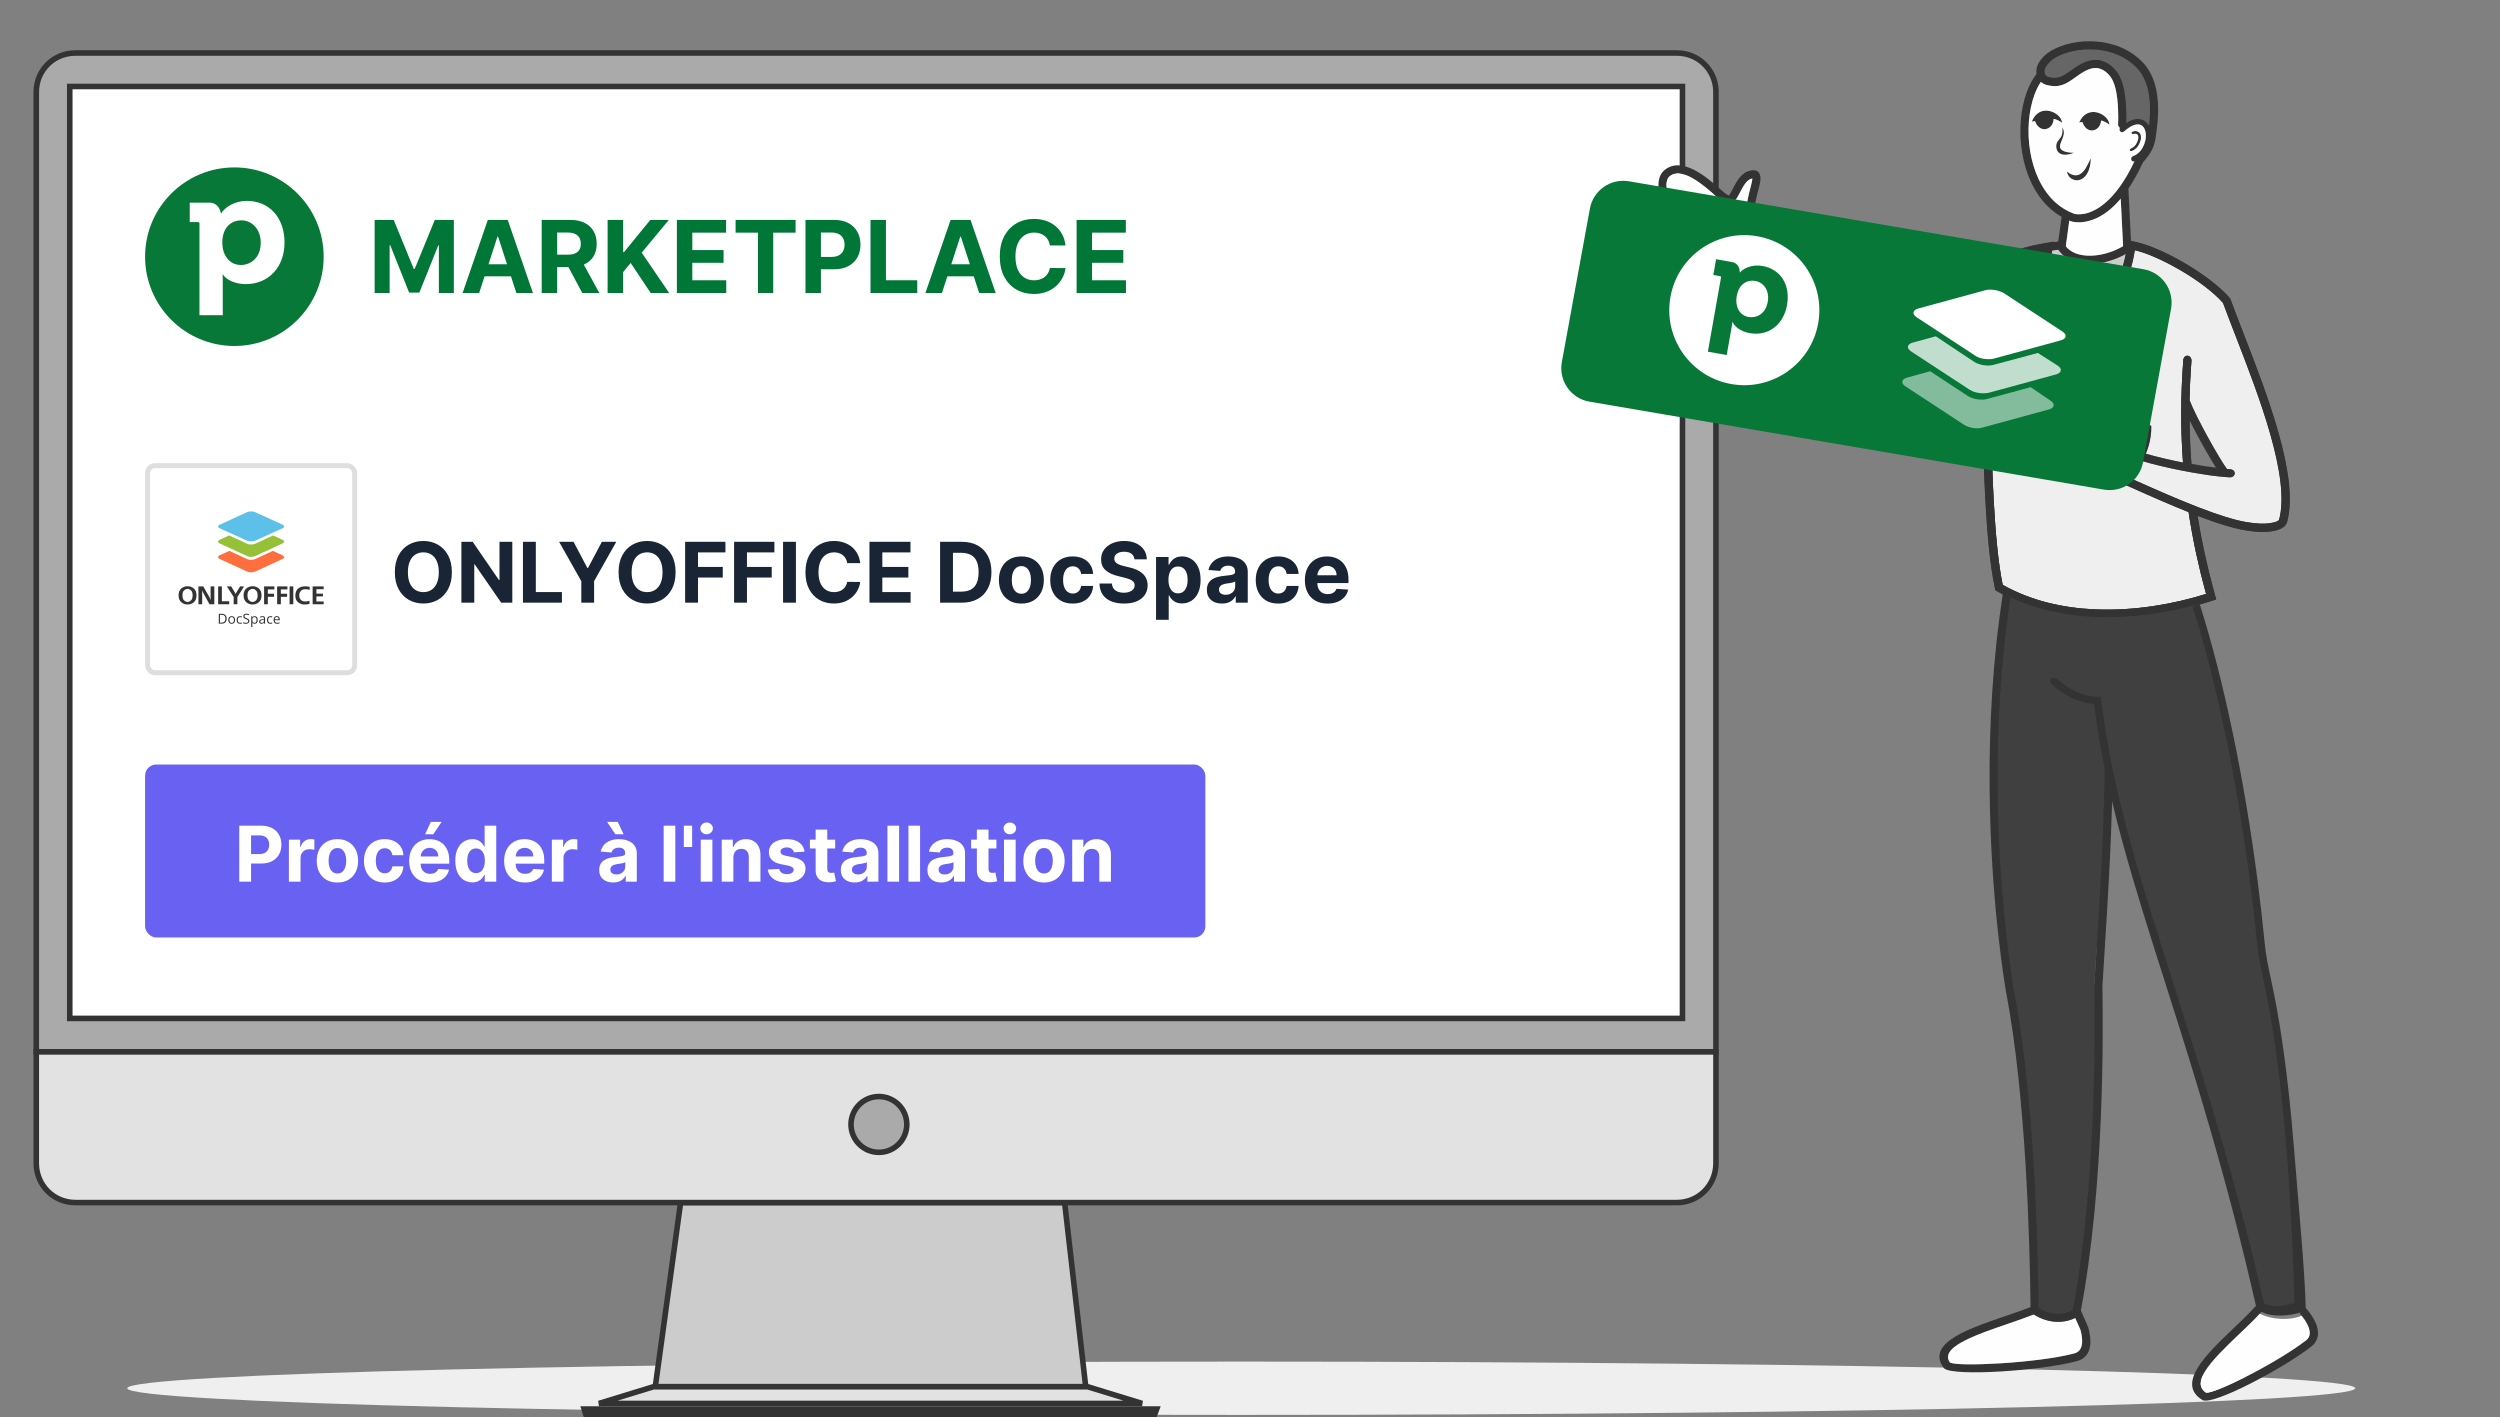 <svg width="448" height="254" viewBox="0 0 448 254" fill="none" xmlns="http://www.w3.org/2000/svg">
<rect x="0" y="0" width="448" height="254" fill="#808080" stroke="none"/>
<path d="M222.431 253.553C332.682 253.553 422.058 251.414 422.058 248.776C422.058 246.138 332.682 244 222.431 244C112.179 244 22.803 246.138 22.803 248.776C22.803 251.414 112.179 253.553 222.431 253.553Z" fill="#EFEFEF"/>
<path d="M307.495 16.496V188.5H6.5V16.496C6.5 12.594 9.6 9.5 13.505 9.5H300.495C304.315 9.5 307.358 12.454 307.495 16.23V16.496Z" fill="#AAAAAA" stroke="#333333"/>
<path d="M12.5 182.5V15.5H301.5V182.5H12.5Z" fill="white" stroke="#333333"/>
<path d="M194 248.5H194.561L194.497 247.943L190.831 215.943L190.78 215.5H190.334H122.4H121.964L121.905 215.932L117.505 247.932L117.427 248.5H118H194Z" fill="#CCCCCC" stroke="#333333"/>
<path d="M6.5 208.442V188.5H307.5V208.442C307.5 212.382 304.396 215.5 300.495 215.5H13.505C9.599 215.5 6.5 212.383 6.5 208.442Z" fill="#E2E2E2" stroke="#333333"/>
<path d="M107.333 251.5L117.106 248.5H194.894L204.667 251.5H107.333Z" fill="#E2E2E2" stroke="#333333"/>
<path d="M207.281 252.5L206.909 253.5H104.986L104.677 252.5H207.281Z" fill="#AAAAAA" stroke="#333333"/>
<path d="M162.5 201.497C162.5 204.26 160.259 206.5 157.5 206.5C154.741 206.5 152.5 204.26 152.5 201.497C152.5 198.74 154.74 196.5 157.5 196.5C160.26 196.5 162.5 198.735 162.5 201.497Z" fill="#AAAAAA" stroke="#333333"/>
<path d="M58 46C58 54.837 50.837 62 42 62C33.163 62 26 54.837 26 46C26 37.163 33.163 30 42 30C50.837 30 58 37.163 58 46Z" fill="#077838"/>
<path d="M50.984 43.456C50.984 47.885 48.125 50.914 44.036 50.914C42.092 50.914 40.49 50.114 39.891 49.113L39.919 50.142V56.485H35.745V40.085C35.745 39.856 35.688 39.798 35.43 39.798H34V36.313H37.489C39.09 36.313 39.491 37.685 39.604 38.285C40.234 37.228 41.891 36 44.236 36C48.268 35.999 50.984 38.998 50.984 43.456ZM46.724 43.485C46.724 41.113 45.18 39.485 43.235 39.485C41.634 39.485 39.833 40.542 39.833 43.514C39.833 45.457 40.919 47.486 43.178 47.486C44.837 47.484 46.724 46.284 46.724 43.485Z" fill="white"/>
<path d="M67.138 39.409H70.551L74.156 48.205H74.31L77.915 39.409H81.328V52.5H78.644V43.979H78.535L75.147 52.436H73.319L69.931 43.947H69.822V52.5H67.138V39.409ZM85.865 52.5H82.899L87.418 39.409H90.985L95.498 52.5H92.532L89.253 42.401H89.15L85.865 52.5ZM85.68 47.354H92.685V49.515H85.68V47.354ZM97.073 52.5V39.409H102.238C103.227 39.409 104.07 39.586 104.769 39.94C105.472 40.289 106.007 40.785 106.374 41.429C106.744 42.068 106.93 42.82 106.93 43.685C106.93 44.555 106.742 45.303 106.367 45.929C105.992 46.551 105.449 47.028 104.737 47.361C104.03 47.693 103.173 47.859 102.168 47.859H98.71V45.635H101.72C102.249 45.635 102.688 45.562 103.037 45.418C103.387 45.273 103.646 45.055 103.817 44.766C103.992 44.476 104.079 44.116 104.079 43.685C104.079 43.251 103.992 42.884 103.817 42.586C103.646 42.288 103.384 42.062 103.031 41.908C102.681 41.751 102.24 41.672 101.708 41.672H99.841V52.5H97.073ZM104.143 46.543L107.396 52.5H104.341L101.158 46.543H104.143ZM108.886 52.5V39.409H111.654V45.181H111.826L116.537 39.409H119.855L114.997 45.271L119.912 52.5H116.601L113.015 47.118L111.654 48.78V52.5H108.886ZM121.296 52.5V39.409H130.117V41.691H124.064V44.81H129.663V47.092H124.064V50.218H130.143V52.5H121.296ZM131.819 41.691V39.409H142.57V41.691H138.562V52.5H135.827V41.691H131.819ZM144.341 52.5V39.409H149.506C150.499 39.409 151.344 39.599 152.043 39.978C152.742 40.353 153.275 40.875 153.641 41.544C154.012 42.209 154.197 42.976 154.197 43.845C154.197 44.715 154.01 45.481 153.635 46.146C153.26 46.811 152.717 47.329 152.005 47.7C151.298 48.07 150.441 48.256 149.435 48.256H146.143V46.038H148.988C149.521 46.038 149.96 45.946 150.305 45.763C150.654 45.575 150.914 45.318 151.085 44.989C151.259 44.657 151.347 44.276 151.347 43.845C151.347 43.41 151.259 43.031 151.085 42.707C150.914 42.379 150.654 42.126 150.305 41.947C149.955 41.764 149.512 41.672 148.975 41.672H147.109V52.5H144.341ZM155.995 52.5V39.409H158.763V50.218H164.375V52.5H155.995ZM168.798 52.5H165.833L170.352 39.409H173.919L178.431 52.5H175.465L172.186 42.401H172.084L168.798 52.5ZM168.613 47.354H175.619V49.515H168.613V47.354ZM190.942 43.992H188.142C188.091 43.63 187.987 43.308 187.829 43.027C187.672 42.742 187.469 42.499 187.222 42.298C186.975 42.098 186.689 41.945 186.365 41.838C186.046 41.731 185.699 41.678 185.324 41.678C184.646 41.678 184.056 41.847 183.553 42.183C183.05 42.516 182.66 43.001 182.383 43.641C182.106 44.276 181.968 45.047 181.968 45.955C181.968 46.888 182.106 47.672 182.383 48.307C182.664 48.942 183.056 49.421 183.559 49.745C184.062 50.069 184.644 50.231 185.304 50.231C185.675 50.231 186.018 50.182 186.333 50.084C186.653 49.986 186.936 49.843 187.184 49.656C187.431 49.464 187.635 49.231 187.797 48.959C187.963 48.686 188.078 48.375 188.142 48.026L190.942 48.038C190.87 48.639 190.689 49.219 190.399 49.777C190.113 50.331 189.728 50.827 189.242 51.266C188.76 51.701 188.185 52.046 187.516 52.302C186.851 52.553 186.099 52.679 185.26 52.679C184.092 52.679 183.048 52.415 182.127 51.886C181.211 51.358 180.487 50.593 179.954 49.592C179.426 48.59 179.162 47.378 179.162 45.955C179.162 44.527 179.43 43.312 179.967 42.311C180.504 41.31 181.233 40.547 182.153 40.023C183.074 39.494 184.109 39.23 185.26 39.23C186.018 39.23 186.721 39.337 187.369 39.55C188.021 39.763 188.598 40.074 189.101 40.483C189.604 40.888 190.013 41.384 190.328 41.972C190.648 42.56 190.853 43.234 190.942 43.992ZM192.927 52.5V39.409H201.748V41.691H195.695V44.81H201.294V47.092H195.695V50.218H201.773V52.5H192.927Z" fill="#017737"/>
<path d="M80.973 102.545C80.973 103.735 80.748 104.747 80.296 105.582C79.849 106.416 79.238 107.054 78.464 107.494C77.694 107.931 76.827 108.149 75.865 108.149C74.895 108.149 74.025 107.929 73.255 107.489C72.484 107.048 71.875 106.411 71.428 105.576C70.98 104.742 70.756 103.732 70.756 102.545C70.756 101.356 70.98 100.344 71.428 99.509C71.875 98.675 72.484 98.039 73.255 97.602C74.025 97.162 74.895 96.942 75.865 96.942C76.827 96.942 77.694 97.162 78.464 97.602C79.238 98.039 79.849 98.675 80.296 99.509C80.748 100.344 80.973 101.356 80.973 102.545ZM78.635 102.545C78.635 101.775 78.519 101.125 78.288 100.596C78.061 100.067 77.74 99.665 77.324 99.392C76.909 99.119 76.422 98.982 75.865 98.982C75.307 98.982 74.821 99.119 74.405 99.392C73.99 99.665 73.666 100.067 73.436 100.596C73.209 101.125 73.095 101.775 73.095 102.545C73.095 103.316 73.209 103.966 73.436 104.495C73.666 105.024 73.99 105.425 74.405 105.699C74.821 105.972 75.307 106.109 75.865 106.109C76.422 106.109 76.909 105.972 77.324 105.699C77.74 105.425 78.061 105.024 78.288 104.495C78.519 103.966 78.635 103.316 78.635 102.545ZM91.806 97.091V108H89.814L85.068 101.134H84.988V108H82.682V97.091H84.706L89.415 103.952H89.51V97.091H91.806ZM93.712 108V97.091H96.018V106.098H100.695V108H93.712ZM100.192 97.091H102.775L105.263 101.789H105.369L107.857 97.091H110.44L106.461 104.143V108H104.171V104.143L100.192 97.091ZM121.066 102.545C121.066 103.735 120.84 104.747 120.389 105.582C119.942 106.416 119.331 107.054 118.557 107.494C117.786 107.931 116.92 108.149 115.957 108.149C114.988 108.149 114.118 107.929 113.347 107.489C112.577 107.048 111.968 106.411 111.52 105.576C111.073 104.742 110.849 103.732 110.849 102.545C110.849 101.356 111.073 100.344 111.52 99.509C111.968 98.675 112.577 98.039 113.347 97.602C114.118 97.162 114.988 96.942 115.957 96.942C116.92 96.942 117.786 97.162 118.557 97.602C119.331 98.039 119.942 98.675 120.389 99.509C120.84 100.344 121.066 101.356 121.066 102.545ZM118.727 102.545C118.727 101.775 118.612 101.125 118.381 100.596C118.154 100.067 117.832 99.665 117.417 99.392C117.002 99.119 116.515 98.982 115.957 98.982C115.4 98.982 114.913 99.119 114.498 99.392C114.082 99.665 113.759 100.067 113.528 100.596C113.301 101.125 113.188 101.775 113.188 102.545C113.188 103.316 113.301 103.966 113.528 104.495C113.759 105.024 114.082 105.425 114.498 105.699C114.913 105.972 115.4 106.109 115.957 106.109C116.515 106.109 117.002 105.972 117.417 105.699C117.832 105.425 118.154 105.024 118.381 104.495C118.612 103.966 118.727 103.316 118.727 102.545ZM122.774 108V97.091H129.997V98.993H125.081V101.592H129.518V103.494H125.081V108H122.774ZM131.549 108V97.091H138.772V98.993H133.855V101.592H138.292V103.494H133.855V108H131.549ZM142.63 97.091V108H140.323V97.091H142.63ZM154.153 100.91H151.82C151.777 100.608 151.69 100.34 151.559 100.106C151.427 99.868 151.258 99.665 151.052 99.499C150.847 99.332 150.609 99.204 150.339 99.115C150.072 99.026 149.783 98.982 149.47 98.982C148.906 98.982 148.414 99.122 147.995 99.403C147.576 99.68 147.251 100.085 147.02 100.617C146.789 101.146 146.674 101.789 146.674 102.545C146.674 103.323 146.789 103.977 147.02 104.506C147.255 105.035 147.581 105.434 148 105.704C148.419 105.974 148.904 106.109 149.454 106.109C149.763 106.109 150.049 106.068 150.312 105.987C150.578 105.905 150.815 105.786 151.021 105.63C151.226 105.47 151.397 105.276 151.532 105.049C151.67 104.822 151.766 104.562 151.82 104.271L154.153 104.282C154.092 104.783 153.941 105.266 153.7 105.731C153.462 106.192 153.141 106.606 152.736 106.972C152.334 107.334 151.855 107.622 151.297 107.835C150.744 108.044 150.117 108.149 149.417 108.149C148.444 108.149 147.574 107.929 146.807 107.489C146.044 107.048 145.44 106.411 144.996 105.576C144.556 104.742 144.335 103.732 144.335 102.545C144.335 101.356 144.559 100.344 145.007 99.509C145.454 98.675 146.061 98.039 146.828 97.602C147.595 97.162 148.458 96.942 149.417 96.942C150.049 96.942 150.635 97.031 151.175 97.208C151.718 97.386 152.199 97.645 152.619 97.986C153.038 98.323 153.378 98.737 153.641 99.227C153.908 99.717 154.078 100.278 154.153 100.91ZM155.807 108V97.091H163.157V98.993H158.113V101.592H162.779V103.494H158.113V106.098H163.179V108H155.807ZM172.33 108H168.463V97.091H172.362C173.459 97.091 174.404 97.309 175.196 97.746C175.988 98.179 176.597 98.803 177.023 99.616C177.453 100.429 177.667 101.402 177.667 102.535C177.667 103.671 177.453 104.648 177.023 105.464C176.597 106.281 175.984 106.908 175.185 107.345C174.39 107.782 173.438 108 172.33 108ZM170.769 106.024H172.234C172.916 106.024 173.489 105.903 173.955 105.662C174.423 105.417 174.775 105.038 175.009 104.527C175.247 104.012 175.366 103.348 175.366 102.535C175.366 101.729 175.247 101.07 175.009 100.559C174.775 100.047 174.425 99.671 173.96 99.429C173.495 99.188 172.921 99.067 172.239 99.067H170.769V106.024ZM183.03 108.16C182.203 108.16 181.487 107.984 180.883 107.632C180.283 107.277 179.82 106.784 179.493 106.152C179.166 105.516 179.003 104.779 179.003 103.941C179.003 103.096 179.166 102.357 179.493 101.725C179.82 101.089 180.283 100.596 180.883 100.244C181.487 99.889 182.203 99.712 183.03 99.712C183.857 99.712 184.571 99.889 185.171 100.244C185.775 100.596 186.24 101.089 186.567 101.725C186.894 102.357 187.057 103.096 187.057 103.941C187.057 104.779 186.894 105.516 186.567 106.152C186.24 106.784 185.775 107.277 185.171 107.632C184.571 107.984 183.857 108.16 183.03 108.16ZM183.041 106.402C183.417 106.402 183.731 106.295 183.983 106.082C184.236 105.866 184.426 105.571 184.553 105.198C184.685 104.825 184.751 104.401 184.751 103.925C184.751 103.449 184.685 103.025 184.553 102.652C184.426 102.279 184.236 101.984 183.983 101.768C183.731 101.551 183.417 101.443 183.041 101.443C182.661 101.443 182.341 101.551 182.082 101.768C181.826 101.984 181.633 102.279 181.501 102.652C181.373 103.025 181.309 103.449 181.309 103.925C181.309 104.401 181.373 104.825 181.501 105.198C181.633 105.571 181.826 105.866 182.082 106.082C182.341 106.295 182.661 106.402 183.041 106.402ZM192.229 108.16C191.391 108.16 190.67 107.982 190.067 107.627C189.466 107.268 189.005 106.771 188.682 106.136C188.362 105.5 188.202 104.768 188.202 103.941C188.202 103.103 188.364 102.368 188.687 101.736C189.014 101.1 189.477 100.605 190.077 100.25C190.677 99.891 191.391 99.712 192.219 99.712C192.932 99.712 193.557 99.841 194.094 100.1C194.63 100.36 195.054 100.724 195.367 101.192C195.679 101.661 195.851 102.212 195.883 102.844H193.742C193.682 102.435 193.522 102.107 193.263 101.858C193.007 101.606 192.671 101.48 192.256 101.48C191.904 101.48 191.597 101.576 191.334 101.768C191.075 101.956 190.873 102.231 190.727 102.593C190.581 102.956 190.509 103.394 190.509 103.909C190.509 104.431 190.58 104.875 190.722 105.241C190.867 105.607 191.072 105.885 191.334 106.077C191.597 106.269 191.904 106.365 192.256 106.365C192.515 106.365 192.748 106.311 192.954 106.205C193.163 106.098 193.335 105.944 193.47 105.741C193.609 105.536 193.699 105.289 193.742 105.001H195.883C195.848 105.626 195.677 106.176 195.372 106.652C195.07 107.125 194.653 107.494 194.12 107.76C193.588 108.027 192.957 108.16 192.229 108.16ZM203.297 100.228C203.254 99.799 203.071 99.465 202.748 99.227C202.425 98.989 201.986 98.87 201.432 98.87C201.056 98.87 200.738 98.923 200.479 99.03C200.22 99.133 200.021 99.277 199.882 99.461C199.747 99.646 199.68 99.856 199.68 100.09C199.673 100.285 199.714 100.456 199.802 100.601C199.895 100.747 200.021 100.873 200.181 100.979C200.34 101.082 200.525 101.173 200.735 101.251C200.944 101.326 201.168 101.39 201.406 101.443L202.386 101.677C202.862 101.784 203.299 101.926 203.696 102.103C204.094 102.281 204.438 102.499 204.73 102.759C205.021 103.018 205.246 103.323 205.406 103.675C205.57 104.026 205.653 104.429 205.657 104.884C205.653 105.551 205.483 106.13 205.145 106.62C204.811 107.107 204.328 107.485 203.696 107.755C203.068 108.021 202.31 108.154 201.422 108.154C200.541 108.154 199.774 108.02 199.121 107.75C198.471 107.48 197.963 107.08 197.597 106.551C197.235 106.018 197.045 105.36 197.027 104.575H199.259C199.284 104.941 199.389 105.246 199.573 105.491C199.762 105.733 200.012 105.915 200.324 106.04C200.641 106.161 200.997 106.221 201.395 106.221C201.786 106.221 202.125 106.164 202.413 106.05C202.704 105.937 202.929 105.779 203.089 105.576C203.249 105.374 203.329 105.141 203.329 104.879C203.329 104.634 203.256 104.428 203.11 104.261C202.968 104.094 202.759 103.952 202.482 103.835C202.208 103.717 201.873 103.611 201.475 103.515L200.287 103.217C199.367 102.993 198.641 102.643 198.109 102.167C197.576 101.691 197.311 101.05 197.315 100.244C197.311 99.584 197.487 99.007 197.842 98.513C198.201 98.019 198.693 97.634 199.318 97.357C199.943 97.08 200.653 96.942 201.448 96.942C202.258 96.942 202.965 97.08 203.568 97.357C204.176 97.634 204.648 98.019 204.985 98.513C205.323 99.007 205.497 99.579 205.507 100.228H203.297ZM207.165 111.068V99.818H209.403V101.192H209.504C209.603 100.972 209.747 100.749 209.935 100.521C210.127 100.29 210.376 100.099 210.681 99.946C210.99 99.79 211.373 99.712 211.831 99.712C212.428 99.712 212.979 99.868 213.483 100.18C213.987 100.489 214.39 100.956 214.692 101.581C214.994 102.203 215.145 102.982 215.145 103.92C215.145 104.832 214.997 105.603 214.703 106.232C214.411 106.857 214.014 107.331 213.509 107.654C213.009 107.973 212.448 108.133 211.826 108.133C211.386 108.133 211.011 108.06 210.702 107.915C210.397 107.769 210.146 107.586 209.951 107.366C209.756 107.142 209.607 106.917 209.504 106.69H209.434V111.068H207.165ZM209.387 103.909C209.387 104.396 209.454 104.82 209.589 105.182C209.724 105.544 209.919 105.827 210.175 106.029C210.431 106.228 210.741 106.327 211.107 106.327C211.476 106.327 211.789 106.226 212.045 106.024C212.3 105.818 212.494 105.534 212.625 105.172C212.76 104.806 212.828 104.385 212.828 103.909C212.828 103.437 212.762 103.021 212.631 102.663C212.499 102.304 212.306 102.023 212.05 101.821C211.794 101.619 211.48 101.517 211.107 101.517C210.738 101.517 210.425 101.615 210.17 101.81C209.917 102.006 209.724 102.283 209.589 102.641C209.454 103 209.387 103.423 209.387 103.909ZM218.991 108.154C218.469 108.154 218.003 108.064 217.595 107.883C217.187 107.698 216.863 107.426 216.626 107.068C216.391 106.706 216.274 106.255 216.274 105.715C216.274 105.26 216.357 104.879 216.524 104.57C216.691 104.261 216.919 104.012 217.206 103.824C217.494 103.636 217.82 103.494 218.186 103.398C218.556 103.302 218.943 103.234 219.347 103.195C219.823 103.146 220.207 103.099 220.498 103.057C220.789 103.011 221.001 102.943 221.132 102.854C221.263 102.766 221.329 102.634 221.329 102.46V102.428C221.329 102.091 221.222 101.83 221.009 101.645C220.8 101.461 220.502 101.368 220.115 101.368C219.706 101.368 219.381 101.459 219.14 101.64C218.898 101.817 218.738 102.041 218.66 102.311L216.562 102.141C216.668 101.643 216.878 101.214 217.19 100.852C217.503 100.486 217.906 100.205 218.399 100.01C218.896 99.811 219.472 99.712 220.125 99.712C220.58 99.712 221.015 99.765 221.43 99.871C221.849 99.978 222.22 100.143 222.544 100.367C222.87 100.591 223.128 100.878 223.316 101.23C223.504 101.578 223.598 101.995 223.598 102.482V108H221.446V106.865H221.382C221.251 107.121 221.075 107.347 220.855 107.542C220.635 107.734 220.37 107.885 220.061 107.995C219.752 108.101 219.395 108.154 218.991 108.154ZM219.64 106.588C219.974 106.588 220.269 106.523 220.525 106.391C220.78 106.256 220.981 106.075 221.127 105.848C221.272 105.621 221.345 105.363 221.345 105.076V104.207C221.274 104.254 221.176 104.296 221.052 104.335C220.931 104.371 220.795 104.404 220.642 104.436C220.489 104.465 220.336 104.491 220.184 104.516C220.031 104.538 219.893 104.557 219.768 104.575C219.502 104.614 219.269 104.676 219.07 104.761C218.872 104.847 218.717 104.962 218.607 105.108C218.497 105.25 218.442 105.427 218.442 105.64C218.442 105.949 218.554 106.185 218.778 106.349C219.005 106.509 219.292 106.588 219.64 106.588ZM229.055 108.16C228.217 108.16 227.496 107.982 226.893 107.627C226.293 107.268 225.831 106.771 225.508 106.136C225.188 105.5 225.028 104.768 225.028 103.941C225.028 103.103 225.19 102.368 225.513 101.736C225.84 101.1 226.303 100.605 226.903 100.25C227.504 99.891 228.217 99.712 229.045 99.712C229.759 99.712 230.384 99.841 230.92 100.1C231.456 100.36 231.88 100.724 232.193 101.192C232.505 101.661 232.678 102.212 232.71 102.844H230.568C230.508 102.435 230.348 102.107 230.089 101.858C229.833 101.606 229.498 101.48 229.082 101.48C228.73 101.48 228.423 101.576 228.161 101.768C227.901 101.956 227.699 102.231 227.553 102.593C227.408 102.956 227.335 103.394 227.335 103.909C227.335 104.431 227.406 104.875 227.548 105.241C227.694 105.607 227.898 105.885 228.161 106.077C228.423 106.269 228.73 106.365 229.082 106.365C229.341 106.365 229.574 106.311 229.78 106.205C229.989 106.098 230.162 105.944 230.297 105.741C230.435 105.536 230.526 105.289 230.568 105.001H232.71C232.674 105.626 232.504 106.176 232.198 106.652C231.896 107.125 231.479 107.494 230.946 107.76C230.414 108.027 229.783 108.16 229.055 108.16ZM237.891 108.16C237.049 108.16 236.325 107.989 235.718 107.648C235.114 107.304 234.649 106.817 234.322 106.189C233.995 105.557 233.832 104.809 233.832 103.946C233.832 103.105 233.995 102.366 234.322 101.73C234.649 101.095 235.109 100.599 235.702 100.244C236.298 99.889 236.998 99.712 237.801 99.712C238.34 99.712 238.843 99.799 239.308 99.973C239.777 100.143 240.185 100.401 240.533 100.745C240.885 101.089 241.158 101.523 241.353 102.045C241.549 102.563 241.646 103.17 241.646 103.866V104.49H234.738V103.083H239.51C239.51 102.757 239.439 102.467 239.297 102.215C239.155 101.963 238.958 101.766 238.706 101.624C238.457 101.478 238.168 101.406 237.838 101.406C237.493 101.406 237.188 101.485 236.922 101.645C236.659 101.801 236.453 102.013 236.304 102.279C236.155 102.542 236.078 102.835 236.075 103.158V104.495C236.075 104.9 236.149 105.25 236.298 105.544C236.451 105.839 236.666 106.066 236.943 106.226C237.22 106.386 237.548 106.466 237.928 106.466C238.18 106.466 238.411 106.43 238.621 106.359C238.83 106.288 239.01 106.182 239.159 106.04C239.308 105.898 239.422 105.724 239.5 105.518L241.598 105.656C241.492 106.161 241.274 106.601 240.943 106.977C240.617 107.35 240.194 107.641 239.676 107.851C239.161 108.057 238.566 108.16 237.891 108.16Z" fill="#192435"/>
<path fill-rule="evenodd" clip-rule="evenodd" d="M380.97 45.505C380.629 47.339 379.98 49.907 378.832 50.536C378.054 50.968 376.863 50.281 375.042 47.267C376.868 47.175 378.818 46.638 380.552 45.73C380.691 45.658 380.831 45.582 380.97 45.505ZM372.424 47.06C371.55 48.107 370.767 48.817 370.085 49.283C369.072 49.969 368.375 50.075 367.986 49.94C367.655 49.82 367.487 49.259 367.424 48.553C367.309 47.31 367.544 45.759 367.731 44.895C368.092 44.847 368.466 44.799 368.846 44.761L369.038 45.03C369.845 46.081 371.036 46.743 372.424 47.06Z" fill="#CCCCCC" stroke="#CCCCCC" stroke-width="0.216" stroke-miterlimit="22.926"/>
<path fill-rule="evenodd" clip-rule="evenodd" d="M381.036 22.031C381.075 20.216 381.008 18.699 380.859 17.437C380.671 15.896 380.35 14.71 379.927 13.812C379.615 13.15 379.144 12.511 378.572 11.998C378.029 11.503 377.386 11.11 376.694 10.898C375.829 10.634 374.989 10.687 374.172 10.937C373.409 11.167 372.678 11.57 371.963 12.041C371.607 12.271 371.3 12.492 371.007 12.703C369.791 13.572 368.821 14.268 367.078 13.798C366.957 13.764 366.842 13.707 366.746 13.625C366.607 13.505 366.496 13.342 366.439 13.15C366.376 12.943 366.371 12.703 366.443 12.435C366.516 12.156 366.679 11.854 366.943 11.542L366.977 11.494C367.073 11.359 367.193 11.225 367.332 11.091C368.504 9.948 370.843 9.065 373.505 8.882C376.185 8.7 379.163 9.252 381.565 10.99C382.026 11.321 382.463 11.695 382.876 12.123C383.851 13.126 384.601 14.523 384.99 16.424C385.326 18.07 385.393 20.091 385.105 22.559C384.97 22.314 384.807 22.098 384.615 21.915C384.245 21.57 383.774 21.358 383.217 21.33C382.598 21.296 381.863 21.503 381.036 22.031Z" fill="#666666" stroke="#666666" stroke-width="0.216" stroke-miterlimit="22.926"/>
<path fill-rule="evenodd" clip-rule="evenodd" d="M365.334 12.775C364.47 13.745 363.763 14.988 363.23 16.414C362.073 19.525 361.732 23.528 362.366 27.354C363.005 31.214 364.638 34.92 367.409 37.397C368.485 38.357 369.734 39.134 371.161 39.667C371.372 39.749 374.518 40.632 378.256 37.421C380.1 35.832 382.132 33.225 384.068 28.986L382.742 28.381C380.907 32.404 379.015 34.848 377.309 36.312C374.182 39 371.824 38.357 371.67 38.299C370.421 37.838 369.331 37.157 368.389 36.312C365.882 34.07 364.402 30.676 363.812 27.119C363.216 23.533 363.528 19.798 364.599 16.923C365.07 15.665 365.68 14.575 366.425 13.745L365.334 12.775Z" fill="#333333"/>
<path fill-rule="evenodd" clip-rule="evenodd" d="M381.003 23.067C381.095 20.782 381.037 18.93 380.854 17.437C380.667 15.896 380.345 14.71 379.922 13.812C379.61 13.15 379.14 12.511 378.568 11.998C378.025 11.503 377.381 11.11 376.69 10.899C375.825 10.634 374.985 10.687 374.168 10.937C373.404 11.167 372.674 11.571 371.958 12.041C371.603 12.271 371.295 12.492 371.002 12.704C369.787 13.572 368.817 14.268 367.073 13.798C366.953 13.764 366.838 13.707 366.742 13.625C366.602 13.505 366.492 13.342 366.434 13.15C366.372 12.944 366.367 12.704 366.439 12.435C366.511 12.156 366.675 11.854 366.939 11.542L366.972 11.494C367.068 11.359 367.189 11.225 367.328 11.091C368.5 9.948 370.839 9.065 373.5 8.882C376.181 8.7 379.159 9.252 381.56 10.99C382.022 11.321 382.459 11.695 382.872 12.123C383.847 13.126 384.596 14.523 384.985 16.424C385.346 18.195 385.394 20.394 385.033 23.116L384.981 23.528C384.798 24.954 384.683 25.842 383.804 27.061C383.679 27.234 383.535 27.422 383.367 27.623C383.223 27.801 383.054 27.993 382.862 28.194L383.03 28.799L383.929 29.188C384.116 28.986 384.303 28.775 384.486 28.55C384.654 28.348 384.817 28.137 384.981 27.911C386.071 26.394 386.205 25.367 386.422 23.716L386.474 23.303C386.859 20.413 386.801 18.051 386.407 16.131C385.96 13.932 385.072 12.295 383.909 11.105C383.439 10.62 382.934 10.193 382.406 9.809C379.697 7.845 376.373 7.226 373.39 7.428C370.388 7.629 367.698 8.681 366.295 10.044C366.113 10.222 365.949 10.409 365.805 10.601C365.392 11.086 365.137 11.58 365.013 12.055C364.868 12.598 364.888 13.116 365.027 13.572C365.171 14.043 365.44 14.441 365.786 14.734C366.05 14.955 366.357 15.118 366.684 15.209C369.095 15.857 370.311 14.984 371.843 13.889C372.136 13.683 372.439 13.462 372.746 13.26C373.356 12.857 373.971 12.516 374.581 12.329C375.138 12.161 375.695 12.123 376.253 12.291C376.723 12.435 377.175 12.713 377.569 13.073C377.996 13.462 378.352 13.942 378.587 14.432C378.947 15.19 379.221 16.227 379.389 17.605C379.548 18.925 379.61 20.538 379.548 22.501L379.918 23.02L381.003 23.067Z" fill="#333333"/>
<path fill-rule="evenodd" clip-rule="evenodd" d="M380.682 23.519C381.705 22.616 382.541 22.266 383.175 22.295C383.492 22.309 383.751 22.429 383.958 22.616C384.179 22.823 384.337 23.116 384.433 23.466C384.688 24.378 384.496 25.631 383.775 26.759C383.592 27.047 383.285 27.369 382.91 27.628C382.728 27.753 382.531 27.858 382.329 27.935C381.565 28.219 381.945 29.059 382.406 28.934C382.786 28.828 383.146 28.651 383.463 28.435C383.948 28.103 384.351 27.671 384.596 27.287C385.471 25.919 385.692 24.369 385.375 23.212C385.23 22.689 384.976 22.237 384.62 21.911C384.251 21.565 383.78 21.354 383.223 21.325C382.344 21.282 381.239 21.714 379.971 22.847C379.519 23.255 380.067 24.061 380.682 23.519Z" fill="#333333"/>
<path fill-rule="evenodd" clip-rule="evenodd" d="M382.435 23.999C382.579 23.97 382.704 23.97 382.81 23.994C382.93 24.023 383.026 24.09 383.083 24.181C383.151 24.292 383.189 24.44 383.189 24.613C383.189 24.973 383.04 25.434 382.733 25.909C382.627 26.073 382.454 26.26 382.238 26.404C382.156 26.461 382.065 26.514 381.969 26.553C381.455 26.773 381.623 27.191 382.036 27.047C382.204 26.989 382.368 26.903 382.512 26.807C382.781 26.625 383.006 26.385 383.141 26.173C383.496 25.616 383.674 25.064 383.674 24.613C383.674 24.344 383.612 24.104 383.492 23.917C383.362 23.716 383.17 23.576 382.915 23.519C382.766 23.485 382.593 23.48 382.396 23.509C381.758 23.615 381.83 24.119 382.435 23.999Z" fill="#333333"/>
<path fill-rule="evenodd" clip-rule="evenodd" d="M381.936 44.472L381.398 33.561L379.938 33.628L380.48 44.539L381.936 44.472Z" fill="#333333"/>
<path fill-rule="evenodd" clip-rule="evenodd" d="M370.157 44.415L370.954 38.563L369.508 38.366L368.706 44.218L370.157 44.415Z" fill="#333333"/>
<path fill-rule="evenodd" clip-rule="evenodd" d="M381.234 43.877L381.22 43.959C381.023 45.294 380.379 49.686 378.833 50.536C377.968 51.016 376.594 50.118 374.413 46.172L373.131 46.873C375.845 51.788 377.949 52.691 379.534 51.812C381.719 50.608 382.445 45.663 382.666 44.166L382.68 44.084L381.234 43.877Z" fill="#333333"/>
<path fill-rule="evenodd" clip-rule="evenodd" d="M366.435 44.045C366.238 44.756 365.805 46.964 365.969 48.687C366.084 49.921 366.512 50.963 367.501 51.313C368.25 51.577 369.437 51.486 370.907 50.487C371.896 49.811 373.063 48.702 374.356 46.959L373.184 46.09C371.997 47.684 370.955 48.687 370.08 49.283C369.067 49.969 368.37 50.075 367.981 49.94C367.65 49.82 367.482 49.259 367.419 48.553C367.275 47.036 367.664 45.073 367.837 44.439L366.435 44.045Z" fill="#333333"/>
<path fill-rule="evenodd" clip-rule="evenodd" d="M371.665 27.378C369.278 28.324 368.437 27.215 368.471 26.183C368.509 24.791 369.816 25.069 369.551 22.813C370.685 24.402 368.13 26.164 369.657 26.994C369.984 27.172 370.503 27.354 371.665 27.378Z" fill="#333333"/>
<path fill-rule="evenodd" clip-rule="evenodd" d="M370.388 30.734C373.179 32.985 374.192 28.991 374.682 28.377C374.543 33.336 370.738 32.99 370.388 30.734Z" fill="#333333"/>
<path fill-rule="evenodd" clip-rule="evenodd" d="M372.568 21.992C374.053 18.483 377.991 20.485 378.006 22.362C377.819 22.155 376.992 21.661 376.522 21.604C376.358 23.692 373.861 24.128 373.188 21.901C372.924 21.887 372.765 21.872 372.568 21.992Z" fill="#333333"/>
<path fill-rule="evenodd" clip-rule="evenodd" d="M364.076 21.843C365.426 18.282 369.442 20.134 369.528 22.012C369.331 21.815 368.491 21.349 368.015 21.311C367.933 23.404 365.45 23.932 364.696 21.733C364.427 21.723 364.268 21.719 364.076 21.843Z" fill="#333333"/>
<path fill-rule="evenodd" clip-rule="evenodd" d="M314.946 41.842C314.158 38.343 314.36 37.33 314.658 35.851L314.701 35.645C314.792 35.184 314.931 34.67 315.061 34.181C315.325 33.182 315.565 32.28 315.45 31.622C315.306 30.791 314.826 30.364 313.774 30.547C312.069 30.84 311.252 32.419 310.565 33.739C310.2 34.445 309.893 35.035 309.801 35.021C309.705 34.987 309.609 34.944 309.513 34.891C309.407 34.833 309.302 34.757 309.186 34.675C308.985 34.526 308.653 34.233 308.245 33.878C305.934 31.843 301.395 27.844 298.239 30.513C297.365 31.252 296.904 32.692 297.389 34.685C297.745 36.134 298.609 37.925 300.209 39.984C300.271 40.061 300.54 40.359 301.112 40.786C301.419 41.011 301.827 41.29 302.37 41.612C302.927 41.943 303.59 42.188 304.388 42.485C305.584 42.932 307.111 43.498 308.898 44.593L309.662 43.349C307.75 42.178 306.155 41.583 304.897 41.117C304.157 40.843 303.547 40.613 303.115 40.359C302.63 40.071 302.26 39.821 301.981 39.615C301.558 39.303 301.4 39.139 301.366 39.096C299.901 37.205 299.118 35.611 298.806 34.349C298.465 32.961 298.696 32.044 299.181 31.631C301.371 29.779 305.286 33.225 307.275 34.977C307.702 35.352 308.048 35.659 308.312 35.856C308.466 35.966 308.624 36.072 308.788 36.168C308.965 36.269 309.148 36.35 309.335 36.413C310.603 36.826 311.17 35.731 311.852 34.416C312.386 33.389 313.024 32.164 314.009 31.992C314.019 31.992 313.995 31.804 314.004 31.876C314.062 32.222 313.86 32.98 313.639 33.821C313.51 34.31 313.375 34.824 313.265 35.376L313.221 35.582C312.885 37.248 312.659 38.386 313.51 42.173L314.946 41.842Z" fill="#333333"/>
<path fill-rule="evenodd" clip-rule="evenodd" d="M311.132 42.183C310.44 42.456 309.777 42.764 309.253 43.09C307.524 42.077 306.059 41.535 304.897 41.103C304.157 40.829 303.547 40.599 303.115 40.344C302.629 40.056 302.26 39.806 301.981 39.6C301.558 39.288 301.4 39.125 301.366 39.082C301.232 38.909 301.107 38.741 300.982 38.573C299.762 36.902 299.084 35.481 298.806 34.329C298.465 32.942 298.695 32.025 299.181 31.612C299.401 31.425 299.642 31.291 299.891 31.204C302.139 30.436 305.483 33.379 307.274 34.958C307.702 35.333 308.048 35.64 308.312 35.837C308.466 35.947 308.624 36.053 308.787 36.149C308.965 36.249 309.148 36.331 309.335 36.393C310.603 36.806 311.17 35.712 311.852 34.396C312.385 33.369 313.024 32.145 314.014 31.972C314.018 32.352 313.841 33.043 313.639 33.801C313.509 34.291 313.375 34.804 313.264 35.356L313.221 35.563C312.909 37.123 312.688 38.218 313.356 41.453C312.673 41.635 311.881 41.89 311.132 42.183Z" fill="#FEFEFE"/>
<path fill-rule="evenodd" clip-rule="evenodd" d="M373.587 86.687C372.424 86.476 371.305 86.063 369.778 85.3C368.706 84.762 367.837 84.201 367.14 83.634C366.545 83.149 366.074 82.66 365.714 82.175C365.877 83.735 366.309 85.454 366.886 87.177C367.712 89.644 368.826 92.121 369.874 94.195C370.378 92.812 371.05 91.348 371.805 89.889C372.367 88.804 372.972 87.724 373.587 86.687Z" fill="#FF6F3D"/>
<path fill-rule="evenodd" clip-rule="evenodd" d="M365.324 81.175L365.941 82.006C366.286 82.469 366.739 82.942 367.319 83.414M365.324 81.175L365.432 82.204L365.324 81.175ZM367.155 87.087C366.697 85.72 366.334 84.362 366.124 83.09L367.155 87.087ZM366.124 83.09C366.372 83.346 366.651 83.601 366.962 83.854L366.962 83.854C367.676 84.436 368.564 85.008 369.65 85.553L369.651 85.553C371.022 86.238 372.08 86.65 373.14 86.886C372.593 87.821 372.056 88.788 371.553 89.759L371.553 89.759C370.904 91.014 370.314 92.275 369.838 93.489C368.882 91.549 367.9 89.312 367.155 87.087M365.432 82.204C365.598 83.792 366.037 85.532 366.617 87.267L365.432 82.204ZM367.319 83.414C367.998 83.966 368.849 84.517 369.904 85.046C371.419 85.803 372.511 86.204 373.637 86.408L374.038 86.481L373.831 86.832C373.218 87.865 372.616 88.94 372.056 90.019C371.306 91.472 370.639 92.924 370.14 94.292L369.916 94.907L369.621 94.323C368.57 92.242 367.449 89.751 366.617 87.267L366.617 87.267" fill="#FF6F3D"/>
<path fill-rule="evenodd" clip-rule="evenodd" d="M365.642 80.802C365.627 82.688 366.137 84.925 366.886 87.177C367.712 89.644 368.827 92.121 369.874 94.195C370.378 92.812 371.051 91.348 371.805 89.889C373.13 87.33 374.706 84.786 376.085 82.751L377.213 83.509C375.854 85.516 374.302 88.017 373.01 90.513C372.002 92.467 371.147 94.421 370.671 96.129L370.22 97.757L369.417 96.269C368.159 93.926 366.646 90.767 365.594 87.614C364.801 85.237 364.263 82.856 364.278 80.807L365.642 80.802Z" fill="#333333"/>
<path fill-rule="evenodd" clip-rule="evenodd" d="M358.831 61.572C356.539 64.764 352.658 68.407 348.527 70.942C344.934 73.145 341.178 74.494 338.209 73.923C337.883 73.861 336.499 73.409 334.318 69.953C332.046 66.348 329.102 59.647 325.999 47.209C326.465 47.007 327.089 46.82 327.742 46.671C328.674 46.455 329.654 46.311 330.38 46.258C330.841 47.353 331.335 48.606 331.849 49.907C333.934 55.201 336.365 61.38 340.352 65.58L340.784 66.036L341.298 65.676C342.643 64.74 346.231 60.501 349.565 56.555C352.298 53.324 354.858 50.295 355.732 49.599C356.981 48.601 358.528 47.564 360.675 46.685C362.745 45.836 365.378 45.135 368.846 44.756L369.038 45.025C370.176 46.517 372.088 47.223 374.231 47.276C376.277 47.324 378.558 46.772 380.552 45.73C381.109 45.442 381.642 45.116 382.142 44.756C384.409 45.193 387.599 46.599 390.658 48.385C393.747 50.185 396.672 52.355 398.368 54.299C399.021 56.075 399.795 58.067 400.616 60.194C404.833 71.076 410.458 85.588 408.412 93.158C408.398 93.206 408.133 93.571 406.678 93.768C405.737 93.892 404.387 93.878 402.461 93.542C400.39 93.182 397.623 92.318 394.05 90.94C390.433 89.548 386.009 87.638 380.662 85.199L380.057 86.524C385.442 88.982 389.895 90.902 393.526 92.304C397.201 93.72 400.059 94.608 402.22 94.982C404.305 95.342 405.804 95.357 406.88 95.213C409.195 94.901 409.786 93.705 409.829 93.542C412 85.516 406.275 70.745 401.98 59.67C401.14 57.501 400.352 55.475 399.694 53.675L399.646 53.55L399.559 53.449C397.772 51.356 394.66 49.028 391.393 47.122C388.065 45.178 384.539 43.661 382.075 43.263L381.767 43.215L381.517 43.407C381.003 43.796 380.456 44.146 379.879 44.444C378.097 45.37 376.075 45.869 374.264 45.821C372.549 45.778 371.051 45.25 370.2 44.141C370.08 43.983 369.975 43.82 369.883 43.647L369.653 43.21L369.163 43.258C365.31 43.637 362.4 44.401 360.123 45.337C357.827 46.277 356.165 47.391 354.824 48.462C353.821 49.263 351.222 52.336 348.45 55.614C345.549 59.047 342.446 62.714 340.952 64.073C337.431 60.088 335.164 54.333 333.214 49.374C332.647 47.929 332.104 46.551 331.528 45.221L331.335 44.78H330.855C330.034 44.785 328.674 44.957 327.425 45.245C326.378 45.49 325.379 45.821 324.764 46.215L324.327 46.498L324.452 47.002C327.651 59.978 330.725 66.967 333.094 70.731C335.591 74.696 337.489 75.272 337.945 75.358C341.307 76.006 345.419 74.561 349.296 72.185C353.624 69.531 357.702 65.69 360.089 62.325C360.901 61.183 359.695 60.371 358.831 61.572Z" fill="#333333"/>
<path fill-rule="evenodd" clip-rule="evenodd" d="M398.363 54.294C399.017 56.071 399.79 58.063 400.611 60.189C404.829 71.072 410.454 85.583 408.407 93.153C408.393 93.201 408.129 93.566 406.673 93.763C405.732 93.888 404.382 93.874 402.456 93.538C400.386 93.177 397.619 92.314 394.045 90.936C390.596 89.606 386.412 87.806 381.393 85.526C381.974 85.094 382.497 84.575 382.959 83.999C383.304 83.567 383.612 83.106 383.886 82.621C386.018 83.274 389.16 83.999 392.224 84.561C394.977 85.07 397.676 85.449 399.54 85.535C400.693 85.588 400.852 84.134 399.555 84.071C399.401 84.062 399.247 84.057 399.084 84.042C398.503 83.322 397.047 80.884 395.606 78.263C394.237 75.766 392.897 73.131 392.359 71.667C392.407 69.377 392.522 67.059 392.7 64.706C392.786 63.578 391.336 63.343 391.245 64.572C391.004 67.731 390.88 70.861 390.875 73.976C390.87 76.986 390.98 79.953 391.197 82.885C388.713 82.396 386.292 81.825 384.534 81.301C384.683 80.946 384.813 80.586 384.928 80.231C385.346 78.906 385.543 77.562 385.504 76.434C385.461 75.114 378.506 79.977 377.819 79.429C377.656 79.3 377.492 79.204 377.334 79.132L377.535 78.143C377.564 78.023 377.579 77.907 377.579 77.797C377.579 77.437 377.444 77.101 377.223 76.832C377.012 76.568 376.709 76.371 376.373 76.29C376.253 76.261 376.133 76.247 376.013 76.247L377.118 70.328C376.863 66.118 376.546 62.373 376.287 59.244C376.066 56.575 375.878 54.338 375.797 52.744C375.835 52.643 375.873 52.547 375.912 52.441C376.061 52.043 376.205 51.625 376.339 51.198C377.583 52.24 378.645 52.312 379.538 51.817C381.46 50.757 382.252 46.801 382.565 44.847C384.793 45.366 387.781 46.71 390.654 48.385C393.742 50.18 396.668 52.35 398.363 54.294ZM370.642 53.262C370.546 52.95 370.455 52.614 370.369 52.259C370.268 51.837 370.172 51.409 370.08 50.972C368.99 51.51 368.101 51.529 367.496 51.313C366.507 50.963 366.084 49.921 365.964 48.688C365.853 47.516 366.017 46.129 366.194 45.13C363.985 45.524 362.179 46.066 360.67 46.681C358.523 47.559 356.977 48.596 355.728 49.595C354.853 50.291 352.293 53.32 349.56 56.55C346.226 60.492 342.638 64.735 341.293 65.671L340.779 66.031L340.347 65.575C336.365 61.375 333.929 55.197 331.845 49.902C331.331 48.601 330.841 47.348 330.375 46.254C329.65 46.302 328.674 46.45 327.738 46.666C327.085 46.82 326.46 47.002 325.994 47.204C329.102 59.647 332.042 66.343 334.314 69.948C336.49 73.405 337.873 73.856 338.205 73.918C341.173 74.49 344.925 73.141 348.522 70.937C352.653 68.403 356.535 64.764 358.826 61.567C359.691 60.362 360.896 61.173 360.08 62.321C359.244 63.492 358.206 64.726 357.025 65.945L356.977 66.857L356.929 67.975C356.78 72.406 356.813 81.369 357.279 89.837C357.596 95.597 358.105 101.122 358.884 104.804C363.985 107.684 369.749 108.956 375.451 109.201C382.627 109.508 389.722 108.198 395.328 106.431C394.665 104.012 394.079 101.621 393.565 99.245C393.027 96.754 392.57 94.262 392.196 91.776C388.982 90.499 385.183 88.848 380.725 86.827C370.71 65.743 370.835 78.719 370.494 78.416C370.157 78.114 367.684 78.666 367.631 78.191L362.203 72.123L362.188 71.931C362.188 71.542 362.332 71.182 362.573 70.904C362.818 70.625 363.159 70.428 363.548 70.385C363.62 70.376 363.687 70.371 363.735 70.376L367.4 70.361C367.635 67.903 368.51 58.711 370.642 53.262Z" fill="#EFEFEF"/>
<path fill-rule="evenodd" clip-rule="evenodd" d="M399.676 53.517L399.771 53.776C400.357 55.37 401.041 57.139 401.776 59.04C401.853 59.241 401.931 59.443 402.01 59.647M402.011 59.649L402.025 59.687C404.126 65.106 406.606 71.505 408.302 77.505C409.153 80.515 409.817 83.462 410.135 86.164C410.452 88.85 410.438 91.391 409.855 93.545L409.85 93.565L409.844 93.585C409.765 93.848 409.632 94.029 409.58 94.097C409.502 94.199 409.417 94.287 409.332 94.362C409.161 94.514 408.961 94.642 408.738 94.751C408.298 94.965 407.7 95.138 406.874 95.249L406.87 95.25C405.736 95.4 404.227 95.369 402.199 95.015C400.046 94.641 397.272 93.775 393.819 92.455C394.161 94.611 394.565 96.769 395.031 98.928C395.539 101.277 396.118 103.641 396.774 106.035L397.156 107.428L395.778 107.862C390.045 109.669 382.774 111.016 375.387 110.7C369.514 110.448 363.504 109.135 358.146 106.11L357.556 105.777L357.416 105.114C356.612 101.311 356.099 95.687 355.781 89.919C355.313 81.41 355.279 72.403 355.429 67.925L355.43 67.911L355.446 67.544C353.582 69.26 351.477 70.884 349.307 72.216L349.306 72.216C345.64 74.461 341.471 76.073 337.924 75.392C336.992 75.215 335.311 74.347 333.044 70.747C330.651 66.95 327.664 60.08 324.539 47.568L324.23 46.333L325.398 45.827C325.985 45.574 326.709 45.367 327.394 45.206L327.401 45.205C328.4 44.974 329.455 44.811 330.276 44.757L331.338 44.687L331.755 45.666C332.175 46.653 332.614 47.764 333.061 48.899C333.121 49.049 333.18 49.2 333.24 49.351L333.241 49.352C335.258 54.477 337.485 60.075 340.947 64.008C341.131 63.837 341.352 63.621 341.611 63.357C342.164 62.791 342.825 62.07 343.559 61.242C345.022 59.592 346.735 57.568 348.401 55.598L348.415 55.582L348.487 55.496C349.826 53.914 351.13 52.372 352.212 51.135C353.267 49.928 354.224 48.875 354.792 48.422C356.127 47.355 357.796 46.236 360.102 45.292L360.105 45.292C361.717 44.635 363.625 44.064 365.931 43.654L368.048 43.276L367.671 45.393C367.502 46.345 367.366 47.574 367.457 48.544C367.506 49.05 367.61 49.405 367.728 49.626C367.831 49.819 367.919 49.872 367.997 49.899L368 49.9C368.135 49.949 368.597 50.031 369.417 49.627L371.153 48.771L371.549 50.666C371.637 51.086 371.729 51.499 371.827 51.907C371.907 52.237 371.991 52.543 372.076 52.821L372.23 53.321L372.039 53.809C369.999 59.021 369.135 67.981 368.893 70.504L368.764 71.856L363.993 71.874L368.48 76.89C368.585 76.887 368.713 76.88 368.864 76.871C368.918 76.868 368.975 76.864 369.034 76.86C369.12 76.855 369.211 76.849 369.304 76.843C369.323 76.75 369.343 76.655 369.365 76.559C369.472 76.09 369.634 75.514 369.895 74.986C370.143 74.485 370.585 73.813 371.364 73.462C372.236 73.068 373.14 73.238 373.912 73.673C374.222 73.847 374.531 74.073 374.841 74.348L375.609 70.234C375.373 66.374 375.086 62.912 374.84 59.95C374.824 59.753 374.808 59.559 374.792 59.367L374.764 59.033C374.556 56.52 374.378 54.375 374.299 52.82L374.282 52.505L374.395 52.209C374.414 52.158 374.43 52.119 374.443 52.084C374.465 52.029 374.481 51.986 374.502 51.928L374.507 51.916C374.647 51.542 374.782 51.149 374.909 50.748L375.582 48.608L377.302 50.048C377.783 50.45 378.117 50.572 378.311 50.603C378.48 50.63 378.63 50.605 378.812 50.505L378.813 50.504C378.995 50.404 379.239 50.181 379.512 49.752C379.779 49.33 380.023 48.79 380.239 48.172C380.672 46.934 380.932 45.561 381.083 44.61L381.337 43.022L382.905 43.386C385.343 43.953 388.479 45.38 391.408 47.089C394.559 48.92 397.643 51.187 399.494 53.308L399.676 53.517M390.654 48.385C388.368 47.051 386.008 45.928 384.017 45.263C383.506 45.093 383.02 44.953 382.565 44.847C382.498 45.264 382.41 45.772 382.293 46.324C381.863 48.358 381.05 50.983 379.539 51.817C378.98 52.126 378.356 52.214 377.663 51.982C377.247 51.843 376.806 51.589 376.339 51.198C376.205 51.625 376.061 52.043 375.912 52.441C375.886 52.512 375.861 52.578 375.835 52.644C375.829 52.659 375.823 52.674 375.817 52.69C375.81 52.708 375.804 52.725 375.797 52.744C375.875 54.274 376.051 56.398 376.26 58.927L376.287 59.243C376.303 59.436 376.319 59.631 376.335 59.828C376.585 62.836 376.879 66.377 377.118 70.328L376.013 76.246C376.133 76.246 376.253 76.261 376.373 76.29C376.438 76.305 376.501 76.325 376.563 76.349C376.58 76.356 376.597 76.363 376.614 76.37C376.853 76.472 377.064 76.633 377.223 76.832C377.441 77.097 377.575 77.428 377.579 77.783C377.579 77.788 377.579 77.792 377.579 77.797C377.579 77.907 377.564 78.022 377.535 78.142L377.334 79.131C377.492 79.203 377.656 79.299 377.819 79.429C377.918 79.508 378.148 79.474 378.468 79.363C378.488 79.356 378.509 79.349 378.53 79.341C378.628 79.305 378.735 79.262 378.848 79.214C379.524 78.924 380.443 78.429 381.381 77.923C382.309 77.422 383.256 76.911 384.008 76.578C384.009 76.578 384.011 76.577 384.012 76.576C384.092 76.541 384.17 76.508 384.246 76.477C384.247 76.476 384.249 76.475 384.25 76.475C384.992 76.169 385.493 76.082 385.504 76.434C385.54 77.463 385.378 78.673 385.032 79.884C384.999 80 384.964 80.115 384.928 80.231C384.818 80.571 384.694 80.915 384.553 81.256C384.547 81.271 384.54 81.286 384.534 81.301C384.98 81.434 385.468 81.57 385.989 81.706C387.099 81.997 388.357 82.293 389.67 82.573C390.173 82.68 390.683 82.784 391.197 82.885C391.195 82.87 391.194 82.854 391.193 82.838C391.156 82.338 391.123 81.837 391.092 81.335C390.945 78.908 390.871 76.457 390.875 73.976C390.876 73.327 390.882 72.677 390.893 72.027C390.896 71.897 390.898 71.767 390.901 71.636C390.948 69.356 391.058 67.065 391.23 64.76C391.235 64.705 391.239 64.651 391.243 64.596C391.243 64.596 391.243 64.595 391.243 64.595C391.243 64.587 391.244 64.579 391.245 64.572C391.335 63.352 392.764 63.575 392.702 64.68C392.702 64.681 392.702 64.682 392.702 64.683C392.701 64.691 392.701 64.698 392.7 64.706C392.697 64.745 392.694 64.783 392.691 64.822C392.519 67.134 392.406 69.414 392.359 71.667C392.372 71.701 392.385 71.736 392.398 71.772C392.96 73.255 394.269 75.825 395.606 78.263C397.022 80.839 398.453 83.239 399.053 84.004C399.064 84.017 399.074 84.03 399.084 84.042C399.191 84.052 399.294 84.057 399.395 84.062C399.415 84.063 399.436 84.064 399.456 84.065C399.489 84.067 399.522 84.069 399.555 84.071C399.572 84.072 399.59 84.073 399.607 84.074C399.607 84.074 399.607 84.074 399.607 84.074C400.846 84.174 400.677 85.587 399.54 85.535C399.522 85.534 399.503 85.533 399.484 85.532C399.477 85.532 399.47 85.532 399.463 85.531C399.434 85.53 399.404 85.528 399.375 85.527C399.239 85.519 399.099 85.511 398.955 85.501C398.741 85.485 398.519 85.467 398.289 85.446C396.723 85.302 394.806 85.023 392.832 84.671C392.63 84.635 392.427 84.598 392.225 84.561C391.789 84.481 391.351 84.398 390.915 84.312C388.397 83.816 385.931 83.233 384.12 82.692C384.041 82.668 383.963 82.645 383.886 82.621C383.877 82.636 383.869 82.651 383.86 82.666C383.593 83.134 383.294 83.58 382.959 83.999C382.842 84.145 382.721 84.287 382.597 84.425C382.307 84.746 381.995 85.044 381.664 85.314C381.587 85.377 381.508 85.439 381.429 85.499C381.417 85.508 381.405 85.517 381.393 85.526C381.552 85.598 381.711 85.67 381.87 85.742C382.224 85.902 382.573 86.06 382.919 86.216C386.669 87.903 389.925 89.303 392.734 90.422C393.013 90.533 393.287 90.641 393.558 90.746C393.722 90.811 393.884 90.874 394.045 90.936C397.619 92.313 400.386 93.177 402.456 93.537C404.382 93.873 405.732 93.888 406.673 93.763C408.129 93.566 408.393 93.201 408.407 93.153C410.453 85.585 404.831 71.077 400.614 60.196L400.611 60.189C400.532 59.985 400.454 59.782 400.376 59.58C399.642 57.682 398.954 55.9 398.363 54.294C396.668 52.35 393.742 50.18 390.654 48.385ZM380.725 86.826C380.746 86.836 380.767 86.846 380.789 86.855C385.219 88.863 388.997 90.505 392.196 91.776C392.198 91.792 392.201 91.808 392.203 91.825C392.576 94.295 393.03 96.77 393.565 99.245C394.079 101.621 394.665 104.012 395.328 106.431C389.722 108.198 382.627 109.508 375.451 109.201C369.749 108.956 363.985 107.684 358.884 104.804C358.105 101.122 357.596 95.597 357.279 89.836C356.813 81.368 356.78 72.406 356.929 67.975L356.977 66.857L357.025 65.945C358.17 64.763 359.18 63.568 360.002 62.429C360.005 62.425 360.008 62.421 360.01 62.417C360.01 62.417 360.011 62.417 360.01 62.417C360.034 62.385 360.057 62.352 360.08 62.321C360.875 61.203 359.753 60.405 358.895 61.475C358.895 61.476 358.895 61.476 358.894 61.477C358.881 61.494 358.867 61.511 358.854 61.529C358.845 61.541 358.835 61.554 358.826 61.567C358.044 62.657 357.078 63.8 355.979 64.931C355.839 65.076 355.697 65.22 355.553 65.363C353.512 67.399 351.065 69.377 348.522 70.937C344.925 73.141 341.173 74.489 338.205 73.918C337.873 73.856 336.49 73.405 334.314 69.948C332.042 66.343 329.102 59.647 325.994 47.204C326.46 47.002 327.085 46.82 327.738 46.666C328.675 46.45 329.65 46.301 330.375 46.254C330.787 47.221 331.217 48.311 331.666 49.449C331.725 49.599 331.785 49.75 331.845 49.902C333.93 55.197 336.365 61.375 340.347 65.575L340.779 66.031L341.293 65.671C342.635 64.737 346.211 60.51 349.538 56.576L349.627 56.471C352.335 53.27 354.861 50.285 355.728 49.595C356.977 48.596 358.523 47.559 360.67 46.681C361.805 46.219 363.107 45.797 364.623 45.45C365.123 45.335 365.646 45.228 366.194 45.13C366.113 45.589 366.034 46.13 365.984 46.695C365.924 47.359 365.904 48.054 365.964 48.687C366.084 49.921 366.507 50.963 367.496 51.313C367.807 51.424 368.193 51.473 368.642 51.421C369.068 51.373 369.55 51.234 370.08 50.972C370.172 51.409 370.268 51.836 370.369 52.259C370.386 52.329 370.403 52.398 370.421 52.467C370.491 52.746 370.565 53.012 370.642 53.262C368.518 58.69 367.642 67.835 367.403 70.333L367.4 70.361L363.735 70.376C363.687 70.371 363.62 70.376 363.548 70.385C363.159 70.428 362.818 70.625 362.573 70.903C362.332 71.182 362.188 71.542 362.188 71.931L362.203 72.123L367.631 78.191C367.66 78.451 368.417 78.403 369.151 78.356C369.755 78.317 370.342 78.28 370.494 78.416C370.512 78.432 370.529 78.41 370.546 78.358C370.546 78.358 370.546 78.357 370.546 78.357C370.576 78.266 370.606 78.086 370.645 77.852C370.688 77.6 370.741 77.285 370.814 76.953C370.816 76.944 370.818 76.935 370.82 76.927C371.18 75.323 372.028 73.357 374.507 76.136C374.884 76.558 375.297 77.088 375.753 77.746C375.837 77.868 375.922 77.993 376.009 78.123C376.185 78.388 376.368 78.671 376.556 78.973C376.714 79.225 376.876 79.492 377.043 79.772C377.113 79.89 377.184 80.011 377.256 80.135C377.257 80.135 377.257 80.136 377.257 80.137C377.41 80.398 377.566 80.671 377.725 80.955C378.35 82.069 379.03 83.363 379.772 84.861C380.079 85.481 380.397 86.135 380.725 86.826ZM380.981 83.923C380.377 82.711 379.81 81.627 379.277 80.66C379.5 80.57 379.728 80.466 379.951 80.359C380.594 80.052 381.366 79.635 382.109 79.234C382.279 79.143 382.447 79.052 382.612 78.963C383.059 78.723 383.48 78.501 383.859 78.311C383.775 78.784 383.656 79.278 383.499 79.774C383.394 80.096 383.279 80.414 383.151 80.721L382.905 81.307L382.58 81.884C382.342 82.304 382.079 82.698 381.788 83.062C381.536 83.376 381.266 83.665 380.981 83.923ZM368.148 76.886C368.148 76.886 368.153 76.886 368.161 76.888C368.152 76.886 368.148 76.886 368.148 76.886ZM392.718 83.126C394.268 83.409 395.776 83.645 397.103 83.809C396.878 83.455 396.634 83.058 396.381 82.637C395.753 81.591 395.019 80.309 394.292 78.985L394.291 78.984C393.629 77.777 392.96 76.513 392.381 75.352C392.406 77.853 392.512 80.326 392.692 82.775L392.718 83.126Z" fill="#333333"/>
<path fill-rule="evenodd" clip-rule="evenodd" d="M391.245 64.572C391.005 67.731 390.88 70.86 390.875 73.976C390.87 77.322 391.005 80.61 391.274 83.86L392.734 83.74C392.465 80.49 392.331 77.24 392.335 73.976C392.34 70.942 392.46 67.86 392.705 64.711C392.787 63.583 391.336 63.343 391.245 64.572ZM392.148 91.435L393.594 91.224C393.978 93.797 394.444 96.37 395.001 98.952C395.558 101.545 396.202 104.137 396.927 106.729L397.115 107.401L396.452 107.617C390.611 109.537 383.06 110.997 375.393 110.67C369.365 110.411 363.269 109.043 357.875 105.918L357.601 105.759L357.529 105.442C356.689 101.674 356.146 95.914 355.819 89.918C355.353 81.416 355.315 72.406 355.469 67.937L355.517 66.794L355.579 65.594L357.039 65.686L356.977 66.862L356.929 67.98C356.78 72.411 356.814 81.373 357.28 89.841C357.597 95.602 358.106 101.127 358.884 104.809C363.985 107.689 369.749 108.961 375.451 109.206C382.628 109.513 389.722 108.203 395.328 106.436C394.665 104.017 394.079 101.626 393.565 99.25C393.013 96.643 392.537 94.041 392.148 91.435Z" fill="#333333"/>
<path fill-rule="evenodd" clip-rule="evenodd" d="M405.362 234.962C404.219 236.253 402.768 237.641 401.279 239.061C398.868 241.366 396.36 243.761 395.107 245.811C394.165 247.352 393.992 248.686 395.328 249.565C396.14 249.666 399.041 248.441 402.403 246.742C406.164 244.841 410.401 242.345 413 240.372C413.019 240.353 413.072 240.314 413.091 240.305C413.144 240.266 413.23 240.209 413.331 240.122C413.869 239.657 414.719 238.394 412.087 235.336L413.197 234.386C416.694 238.452 415.18 240.454 414.277 241.231C414.148 241.342 414.018 241.433 413.932 241.495L413.864 241.543C411.184 243.574 406.875 246.118 403.061 248.043C399.291 249.949 395.904 251.264 394.838 250.952L394.747 250.928L394.665 250.875C392.292 249.43 392.441 247.376 393.863 245.052C395.217 242.839 397.792 240.377 400.275 238.005C401.745 236.599 403.181 235.231 404.272 233.997L405.362 234.962Z" fill="#333333"/>
<path fill-rule="evenodd" clip-rule="evenodd" d="M364.417 234.007C362.942 234.612 361.146 235.231 359.311 235.86C355.622 237.122 351.774 238.442 349.565 240.055C347.605 241.491 346.846 243.132 348.297 245.105L348.354 245.182L348.431 245.245C349.31 245.95 353.667 246.065 358.581 245.763C363.336 245.47 368.697 244.827 371.867 243.987L371.944 243.968C372.679 243.804 375.643 243.128 374.226 237.914C374.173 237.722 373.789 236.877 373.433 236.081C373.14 235.433 372.862 234.813 372.828 234.717L371.44 235.173C371.488 235.322 371.786 235.985 372.103 236.681C372.439 237.43 372.799 238.222 372.818 238.294C373.837 242.048 372.064 242.446 371.627 242.542L371.521 242.566C368.442 243.382 363.183 244.011 358.499 244.299C354.046 244.573 350.189 244.568 349.416 244.14C348.7 243.07 349.224 242.11 350.439 241.222C352.461 239.743 356.203 238.462 359.796 237.228C361.622 236.604 363.413 235.989 364.984 235.341L364.417 234.007Z" fill="#333333"/>
<path fill-rule="evenodd" clip-rule="evenodd" d="M401.279 239.061C398.868 241.366 396.36 243.761 395.107 245.811C394.165 247.352 393.992 248.686 395.328 249.565C396.139 249.666 399.041 248.441 402.403 246.742C406.164 244.841 410.401 242.345 413 240.372C413.019 240.353 413.072 240.314 413.091 240.305C413.144 240.266 413.23 240.209 413.331 240.122C413.624 239.873 414.004 239.393 413.879 238.524C413.787 237.861 413.398 236.968 412.452 235.778C411.467 236.205 410.223 236.388 408.979 236.354C407.529 236.316 406.039 235.989 404.954 235.418C404.051 236.402 402.989 237.429 401.889 238.485C401.683 238.677 401.481 238.869 401.279 239.061Z" fill="#FEFEFE"/>
<path fill-rule="evenodd" clip-rule="evenodd" d="M372.809 238.298C372.833 238.385 372.857 238.471 372.877 238.557C373.746 242.071 372.046 242.455 371.618 242.551L371.512 242.575C368.433 243.391 363.173 244.02 358.49 244.308C354.037 244.582 350.18 244.577 349.407 244.15C348.691 243.079 349.215 242.119 350.43 241.231C351.66 240.329 353.533 239.503 355.618 238.716C356.958 238.212 358.38 237.722 359.787 237.242C361.42 236.68 363.025 236.133 364.47 235.557C365.369 236.148 366.757 236.757 368.352 236.863C369.456 236.935 370.662 236.767 371.868 236.186C371.94 236.344 372.017 236.517 372.094 236.685C372.43 237.434 372.785 238.226 372.809 238.298Z" fill="#FEFEFE"/>
<path fill-rule="evenodd" clip-rule="evenodd" d="M393.55 108.491C396.937 119.565 400.722 139.569 404.036 162.188C408.816 185.484 411.895 211.723 411.852 233.954C410.973 234.439 409.69 234.722 408.412 234.751C407.144 234.78 405.915 234.568 405.132 234.074C404.032 229.888 399.598 211.911 393.642 191.058C388.617 173.459 382.012 154.344 378.544 140.937L377.156 135.872C377.07 148.464 376.224 161.689 375.677 170.267C375.513 172.85 375.374 175.01 375.288 176.657C375.283 176.767 375.288 177.189 375.297 177.895C375.379 184.006 375.744 212.021 371.406 234.78C370.388 235.313 369.365 235.466 368.433 235.409C367.165 235.327 366.055 234.852 365.33 234.381C365.248 227.8 365.027 218.343 364.408 208.262C363.774 197.956 362.712 186.963 360.944 177.645C360.8 176.887 358.139 161.631 357.985 140.994C357.909 130.683 358.461 119.028 360.267 107.166C365.037 109.408 370.239 110.44 375.388 110.665C381.844 110.944 388.214 109.955 393.55 108.491Z" fill="#404040"/>
<path fill-rule="evenodd" clip-rule="evenodd" d="M360.182 107.006L360.313 107.068C365.067 109.302 370.254 110.332 375.393 110.557C381.835 110.835 388.193 109.848 393.521 108.386L393.623 108.359L393.653 108.459C397.042 119.541 400.828 139.551 404.142 162.169C408.923 185.47 412.002 211.715 411.959 233.954L411.959 234.017L411.903 234.048C411.004 234.544 409.703 234.829 408.414 234.858C407.138 234.887 405.883 234.676 405.073 234.165L405.038 234.142L405.027 234.101C404.822 233.323 404.503 232.069 404.08 230.409C402.226 223.135 398.387 208.064 393.537 191.087C391.273 183.156 388.687 174.916 386.212 167.029C385.942 166.167 385.673 165.31 385.406 164.458C382.693 155.804 380.174 147.671 378.44 140.964C378.439 140.964 378.44 140.964 378.44 140.964L377.257 136.652C377.143 148.989 376.323 161.828 375.787 170.23L375.784 170.274C375.784 170.274 375.784 170.274 375.784 170.274M375.395 176.661C375.39 176.768 375.395 177.186 375.405 177.893C375.486 184.003 375.852 212.029 371.512 234.8L371.502 234.851L371.456 234.875C370.418 235.418 369.375 235.575 368.426 235.516C367.136 235.433 366.009 234.95 365.271 234.471L365.222 234.44L365.222 234.382C365.14 227.802 364.919 218.347 364.299 208.269C363.666 197.964 362.604 186.976 360.838 177.665C360.693 176.902 358.031 161.64 357.877 140.995C357.8 130.679 358.353 119.018 360.16 107.149L360.182 107.006M375.395 176.661C375.471 175.212 375.588 173.364 375.727 171.18C375.745 170.884 375.765 170.582 375.784 170.274M360.352 107.325C358.564 119.13 358.017 130.728 358.093 140.993C358.247 161.622 360.907 176.871 361.05 177.625C362.819 186.949 363.881 197.947 364.515 208.255C365.133 218.309 365.355 227.742 365.437 234.321C366.15 234.773 367.221 235.222 368.44 235.3C369.34 235.356 370.326 235.211 371.31 234.708C375.635 211.97 375.27 184.003 375.189 177.896C375.179 177.193 375.174 176.766 375.179 176.651C375.255 175.201 375.373 173.351 375.511 171.166C375.53 170.87 375.549 170.568 375.568 170.26L375.571 170.218C376.119 161.638 376.961 148.439 377.048 135.871L377.053 135.089L378.648 140.909C380.382 147.61 382.899 155.738 385.612 164.393C385.879 165.245 386.148 166.103 386.419 166.965C388.894 174.852 391.48 183.094 393.745 191.028C398.596 208.009 402.437 223.085 404.29 230.357C404.705 231.987 405.02 233.225 405.225 234.005C405.983 234.467 407.169 234.671 408.409 234.643C409.649 234.615 410.886 234.345 411.743 233.889C411.78 211.681 408.704 185.478 403.93 162.209L403.929 162.203C400.625 139.652 396.853 119.709 393.477 108.622C388.153 110.074 381.812 111.05 375.383 110.773C370.27 110.549 365.101 109.531 360.352 107.325Z" fill="#404040"/>
<path fill-rule="evenodd" clip-rule="evenodd" d="M377.161 135.728C377.079 148.363 376.229 161.655 375.682 170.267C375.518 172.85 375.379 175.01 375.292 176.656C375.288 176.767 375.292 177.189 375.302 177.895C375.384 184.006 375.749 212.021 371.411 234.78C370.393 235.312 369.37 235.466 368.438 235.408C367.17 235.327 366.06 234.852 365.335 234.381C365.253 227.8 365.032 218.343 364.413 208.262C363.779 197.956 362.717 186.963 360.949 177.645C360.805 176.887 358.144 161.631 357.99 140.994C357.913 130.395 358.495 118.384 360.426 106.187L358.985 105.961C357.044 118.236 356.458 130.333 356.535 140.994C356.689 161.77 359.369 177.141 359.513 177.904C361.271 187.155 362.323 198.085 362.957 208.339C363.591 218.626 363.807 228.213 363.884 234.77L363.889 235.13L364.177 235.346C365.047 235.994 366.569 236.743 368.351 236.858C369.634 236.94 371.046 236.7 372.444 235.874L372.727 235.706L372.79 235.384C377.219 212.434 376.844 184.039 376.767 177.871C376.758 177.218 376.753 176.82 376.758 176.724C376.839 175.168 376.978 172.974 377.147 170.353C377.627 162.855 378.333 151.819 378.559 140.73L377.161 135.728Z" fill="#333333"/>
<path fill-rule="evenodd" clip-rule="evenodd" d="M368.755 121.759C369.687 122.594 370.738 123.338 371.906 123.885C373.111 124.447 374.447 124.807 375.897 124.85L376.488 124.869L376.556 125.45C378.448 141.676 383.573 157.757 389.626 176.733C394.794 192.944 400.635 211.267 405.722 233.603C406.625 234.011 407.605 234.112 408.561 234.045C409.474 233.978 410.372 233.752 411.16 233.478C410.992 226.859 410.612 216.845 409.757 206.207C409.152 198.656 408.311 190.813 407.139 183.694C406.976 182.709 406.817 181.773 406.654 180.88C406.491 179.978 406.318 179.09 406.145 178.221C406.006 177.539 405.823 176.68 405.641 175.845C405.16 173.622 404.718 171.587 404.469 169.052C404.3 167.339 404.113 165.572 403.911 163.772C403.705 161.924 403.489 160.152 403.272 158.448C402.072 149.102 400.534 140.029 398.8 131.691C396.999 123.041 394.982 115.197 392.902 108.687L394.194 108.279C396.288 114.846 398.32 122.733 400.126 131.417C401.87 139.77 403.412 148.881 404.617 158.28C404.853 160.114 405.069 161.9 405.266 163.623C405.458 165.337 405.645 167.103 405.823 168.923C406.058 171.342 406.496 173.358 406.971 175.552C407.12 176.243 407.274 176.959 407.475 177.952C407.653 178.831 407.826 179.728 407.989 180.636C408.162 181.601 408.33 182.541 408.479 183.468C409.656 190.649 410.506 198.527 411.112 206.097C411.986 216.975 413.023 227.718 413.187 234.376L413.196 234.856L412.745 235.029C410.564 235.855 405.977 236.368 404.329 234.299L404.262 233.992C399.165 211.55 393.512 193.395 388.329 177.136C382.324 158.299 377.228 142.309 375.268 126.166C373.842 126.05 372.53 125.666 371.325 125.105C369.999 124.485 368.812 123.645 367.78 122.704C366.862 121.869 367.837 120.933 368.755 121.759Z" fill="#333333"/>
<path fill-rule="evenodd" clip-rule="evenodd" d="M374.259 45.817C376.065 45.86 378.092 45.365 379.874 44.439C380.071 44.338 380.263 44.228 380.456 44.112L380.033 35.616C379.428 36.331 378.832 36.926 378.255 37.421C374.514 40.637 371.372 39.749 371.161 39.667C371.045 39.624 370.93 39.581 370.82 39.533L370.19 44.127C370.19 44.127 370.19 44.132 370.195 44.132C371.045 45.245 372.544 45.778 374.259 45.817Z" fill="#FEFEFE"/>
<path fill-rule="evenodd" clip-rule="evenodd" d="M372.568 21.992C374.052 18.483 377.991 20.485 378.005 22.362C377.818 22.155 376.992 21.661 376.521 21.603C376.358 23.692 373.86 24.128 373.188 21.901C372.919 21.887 372.765 21.872 372.568 21.992ZM371.67 38.299C371.823 38.357 374.182 39 377.309 36.312C378.942 34.91 380.743 32.616 382.497 28.905C382.468 28.914 382.434 28.924 382.405 28.934C381.944 29.058 381.565 28.223 382.329 27.935C382.53 27.858 382.732 27.753 382.91 27.628C383.289 27.369 383.592 27.047 383.774 26.759C384.495 25.631 384.682 24.378 384.433 23.466C384.336 23.116 384.173 22.818 383.957 22.616C383.755 22.424 383.491 22.309 383.174 22.295C382.54 22.266 381.699 22.611 380.681 23.519C380.114 24.023 379.61 23.375 379.884 22.952L379.567 22.506C379.629 20.543 379.567 18.93 379.408 17.61C379.24 16.232 378.966 15.195 378.606 14.437C378.375 13.947 378.02 13.467 377.588 13.078C377.194 12.718 376.742 12.44 376.271 12.296C375.714 12.123 375.152 12.166 374.6 12.334C373.99 12.521 373.375 12.862 372.765 13.265C372.457 13.467 372.155 13.683 371.862 13.894C370.334 14.989 369.119 15.857 366.703 15.214C366.376 15.128 366.069 14.964 365.805 14.739C365.776 14.715 365.747 14.691 365.723 14.667C365.286 15.329 364.911 16.093 364.594 16.933C363.523 19.813 363.211 23.543 363.806 27.129C364.397 30.686 365.877 34.08 368.384 36.322C369.33 37.157 370.421 37.838 371.67 38.299ZM382.434 23.999C381.829 24.119 381.762 23.615 382.396 23.509C382.588 23.48 382.761 23.48 382.915 23.519C383.169 23.576 383.361 23.716 383.491 23.917C383.611 24.105 383.674 24.345 383.674 24.613C383.674 25.06 383.501 25.617 383.14 26.173C383.006 26.385 382.78 26.625 382.511 26.807C382.367 26.908 382.209 26.989 382.036 27.047C381.623 27.191 381.454 26.773 381.968 26.553C382.06 26.514 382.151 26.461 382.237 26.404C382.453 26.26 382.626 26.073 382.732 25.909C383.04 25.429 383.188 24.973 383.188 24.613C383.188 24.436 383.155 24.287 383.083 24.181C383.02 24.085 382.929 24.023 382.809 23.994C382.703 23.97 382.578 23.97 382.434 23.999ZM364.075 21.843C365.425 18.282 369.441 20.134 369.527 22.012C369.33 21.815 368.49 21.349 368.014 21.311C367.933 23.404 365.449 23.932 364.695 21.733C364.426 21.724 364.268 21.719 364.075 21.843ZM370.387 30.734C373.178 32.985 374.192 28.991 374.681 28.377C374.542 33.336 370.738 32.99 370.387 30.734ZM369.657 26.994C369.984 27.172 370.507 27.354 371.665 27.378C369.278 28.324 368.437 27.215 368.471 26.183C368.509 24.791 369.816 25.069 369.551 22.813C370.685 24.397 368.125 26.164 369.657 26.994Z" fill="#FEFEFE"/>
<path fill-rule="evenodd" clip-rule="evenodd" d="M377.028 87.737L284.83 71.977C281.525 71.411 279.306 68.276 279.868 64.973L284.898 37.447C285.465 34.144 288.602 31.926 291.907 32.488L384.105 48.248C387.409 48.814 389.629 51.949 389.067 55.251L384.041 82.778C383.47 86.081 380.333 88.303 377.028 87.737Z" fill="#077838"/>
<path fill-rule="evenodd" clip-rule="evenodd" d="M357.319 64.258L369.318 60.984C370.317 60.7 370.461 59.985 369.601 59.419L359.173 52.583C358.659 52.242 357.886 52.002 357.132 51.925C356.632 51.877 356.142 51.901 355.743 52.012L354.677 52.305L343.744 55.286C342.745 55.569 342.601 56.284 343.456 56.851L348.135 59.918L349.364 60.724L353.885 63.686C354.605 64.258 356.176 64.541 357.319 64.258Z" fill="white"/>
<path fill-rule="evenodd" clip-rule="evenodd" d="M361.623 64.21L359.538 64.766L357.175 65.395C356.176 65.678 354.605 65.395 353.745 64.824L348.721 61.483L347.496 60.667L346.891 60.264L342.745 61.401C341.746 61.685 341.602 62.4 342.457 62.966L344.393 64.234L345.627 65.04L352.89 69.797C353.212 70.008 353.611 70.186 354.058 70.301C354.706 70.474 355.441 70.532 356.152 70.421C356.258 70.407 356.358 70.388 356.459 70.364L356.757 70.282L358.237 69.879L368.458 67.09C369.458 66.807 369.602 66.091 368.747 65.525L365.173 63.245L361.623 64.21Z" fill="white" fill-opacity="0.75"/>
<path fill-rule="evenodd" clip-rule="evenodd" d="M363.89 69.38L358.198 70.925L356.728 71.324L356.032 71.511C355.667 71.617 355.225 71.645 354.768 71.607C354.149 71.559 353.505 71.396 352.991 71.156C352.852 71.089 352.722 71.017 352.602 70.94L345.887 66.528L343.653 67.143L341.741 67.671C341.669 67.69 341.602 67.714 341.535 67.738C341.501 67.752 341.468 67.767 341.434 67.781C340.718 68.112 340.694 68.732 341.453 69.236L341.535 69.288L348.721 73.998L350.09 74.895L351.886 76.072C352.746 76.643 354.173 76.926 355.172 76.643L356.675 76.235L358.136 75.836L363.482 74.377L367.176 73.369C367.623 73.244 367.896 73.028 367.988 72.783C368.103 72.476 367.935 72.116 367.459 71.804L363.89 69.38Z" fill="white" fill-opacity="0.5"/>
<g clip-path="url(#clip0_9656_36643)">
<path fill-rule="evenodd" clip-rule="evenodd" d="M314.919 42.339C322.232 43.632 327.113 50.607 325.821 57.919C324.528 65.232 317.553 70.113 310.24 68.821C302.928 67.529 298.047 60.553 299.339 53.241C300.631 45.928 307.607 41.047 314.919 42.339ZM313.552 59.699C316.857 60.282 319.601 58.241 320.234 54.659C320.871 51.052 319.104 48.238 315.845 47.664C313.95 47.329 312.434 48.086 311.775 48.85C311.769 48.349 311.64 47.182 310.347 46.953L307.526 46.455L307.028 49.274L308.185 49.478C308.393 49.515 308.431 49.57 308.398 49.755L306.054 63.02L309.428 63.617L310.334 58.486L310.458 57.65C310.8 58.545 311.981 59.421 313.552 59.699ZM314.538 50.34C316.11 50.617 317.125 52.155 316.786 54.073C316.386 56.338 314.69 57.039 313.349 56.803C311.522 56.48 310.934 54.684 311.212 53.113C311.637 50.709 313.244 50.111 314.538 50.34Z" fill="white"/>
</g>
<rect x="26.442" y="83.442" width="37.116" height="37.116" rx="1.326" stroke="#DEDEDF" stroke-width="0.884"/>
<path fill-rule="evenodd" clip-rule="evenodd" d="M44.277 102.424L39.396 100.177C38.98 99.981 38.98 99.678 39.396 99.499L41.095 98.715L44.259 100.177C44.675 100.373 45.344 100.373 45.741 100.177L48.905 98.715L50.605 99.499C51.02 99.696 51.02 99.999 50.605 100.177L45.723 102.424C45.344 102.603 44.675 102.603 44.277 102.424Z" fill="#FF6F3D"/>
<path fill-rule="evenodd" clip-rule="evenodd" d="M44.261 99.643L39.395 97.394C38.98 97.197 38.98 96.894 39.395 96.715L41.053 95.947L44.261 97.429C44.676 97.626 45.343 97.626 45.739 97.429L48.947 95.947L50.605 96.715C51.02 96.911 51.02 97.215 50.605 97.394L45.739 99.643C45.325 99.84 44.658 99.84 44.261 99.643Z" fill="#95C038"/>
<path fill-rule="evenodd" clip-rule="evenodd" d="M44.261 96.892L39.395 94.674C38.98 94.481 38.98 94.182 39.395 94.006L44.261 91.788C44.676 91.595 45.343 91.595 45.739 91.788L50.605 94.006C51.02 94.199 51.02 94.498 50.605 94.674L45.739 96.892C45.325 97.068 44.658 97.068 44.261 96.892Z" fill="#5DC0E8"/>
<path fill-rule="evenodd" clip-rule="evenodd" d="M43.649 106.685C43.649 106.141 43.808 105.73 44.135 105.463C44.452 105.186 44.833 105.053 45.266 105.053C45.7 105.053 46.07 105.186 46.387 105.463C46.704 105.74 46.863 106.141 46.863 106.695C46.863 107.239 46.704 107.65 46.387 107.916C46.07 108.194 45.689 108.327 45.266 108.327C44.833 108.327 44.463 108.194 44.135 107.916C43.818 107.639 43.649 107.229 43.649 106.685ZM44.347 106.685C44.347 107.065 44.421 107.331 44.558 107.506C44.706 107.68 44.854 107.793 45.034 107.834C45.038 107.835 45.043 107.837 45.047 107.838L45.055 107.84C45.087 107.848 45.115 107.855 45.15 107.855C45.166 107.855 45.184 107.857 45.203 107.86C45.221 107.863 45.24 107.865 45.256 107.865C45.298 107.865 45.33 107.865 45.372 107.855C45.407 107.855 45.435 107.848 45.467 107.84L45.479 107.837L45.488 107.834C45.657 107.793 45.816 107.68 45.953 107.506C46.091 107.331 46.165 107.054 46.165 106.695C46.165 106.326 46.091 106.059 45.953 105.884C45.816 105.71 45.657 105.597 45.488 105.556C45.446 105.545 45.404 105.535 45.372 105.535C45.351 105.535 45.332 105.533 45.314 105.53C45.295 105.527 45.277 105.525 45.256 105.525C45.214 105.525 45.182 105.525 45.15 105.535C45.118 105.535 45.076 105.545 45.034 105.556C44.865 105.597 44.706 105.71 44.558 105.884C44.421 106.038 44.347 106.315 44.347 106.685ZM32.486 105.463C32.159 105.73 32 106.141 32 106.685C32 107.229 32.159 107.639 32.486 107.917C32.814 108.194 33.184 108.327 33.617 108.327C34.04 108.327 34.421 108.194 34.738 107.917C35.055 107.65 35.214 107.239 35.214 106.695C35.214 106.141 35.055 105.741 34.738 105.463C34.421 105.186 34.051 105.053 33.617 105.053C33.184 105.053 32.803 105.186 32.486 105.463ZM32.909 107.506C32.772 107.332 32.698 107.065 32.698 106.685C32.698 106.315 32.772 106.038 32.909 105.884C33.057 105.71 33.216 105.597 33.385 105.556C33.427 105.546 33.469 105.535 33.501 105.535C33.533 105.525 33.565 105.525 33.607 105.525C33.628 105.525 33.646 105.528 33.665 105.53C33.683 105.533 33.702 105.535 33.723 105.535C33.755 105.535 33.797 105.546 33.839 105.556C34.008 105.597 34.167 105.71 34.304 105.884C34.442 106.059 34.516 106.326 34.516 106.695C34.516 107.054 34.442 107.332 34.304 107.506C34.167 107.681 34.008 107.793 33.839 107.835C33.832 107.836 33.825 107.838 33.818 107.84C33.786 107.848 33.758 107.855 33.723 107.855C33.681 107.865 33.649 107.865 33.607 107.865C33.591 107.865 33.572 107.863 33.554 107.86C33.535 107.858 33.517 107.855 33.501 107.855C33.466 107.855 33.438 107.848 33.406 107.84C33.399 107.838 33.392 107.836 33.385 107.835C33.216 107.793 33.057 107.681 32.909 107.506ZM36.429 105.084H35.562V108.286H36.228V106.397L36.218 105.833H36.228L36.398 106.192L37.539 108.286H38.406V105.084H37.74V106.962L37.751 107.537H37.74L37.571 107.095L36.429 105.084ZM39.093 105.084H39.759V107.742H41.07V108.286H39.093V105.084ZM41.429 105.084H40.657L41.873 106.972V108.286H42.539V106.983L43.734 105.084H43.025L42.338 106.202L42.233 106.428H42.211L42.106 106.202L41.429 105.084ZM49.167 105.084H47.328V108.286H47.994V106.941H49.114V106.397H47.994V105.617H49.167V105.084ZM49.664 105.084H51.503V105.617H50.33V106.397H51.45V106.941H50.33V108.286H49.664V105.084ZM51.894 105.084V108.286H52.56V105.084H51.894ZM55.495 105.155V105.71C55.378 105.669 55.262 105.638 55.135 105.617C55.008 105.597 54.86 105.587 54.712 105.587C54.364 105.587 54.099 105.689 53.909 105.905C53.719 106.11 53.624 106.377 53.624 106.695C53.624 107.003 53.708 107.26 53.888 107.465C54.068 107.67 54.321 107.783 54.649 107.783C54.749 107.783 54.85 107.775 54.964 107.767L54.964 107.767C54.982 107.765 55 107.764 55.019 107.763C55.156 107.742 55.294 107.711 55.442 107.65L55.484 108.194C55.463 108.204 55.431 108.214 55.4 108.224L55.4 108.224C55.357 108.235 55.315 108.245 55.262 108.255C55.207 108.269 55.144 108.278 55.072 108.288C55.032 108.293 54.99 108.299 54.945 108.307C54.818 108.317 54.691 108.327 54.554 108.327H54.501H54.448C54.068 108.307 53.719 108.163 53.402 107.917C53.084 107.66 52.926 107.26 52.926 106.726C52.926 106.202 53.084 105.792 53.391 105.504C53.698 105.217 54.12 105.073 54.638 105.073C54.776 105.073 54.903 105.073 55.008 105.084C55.109 105.092 55.201 105.109 55.3 105.127C55.315 105.129 55.331 105.132 55.347 105.135C55.357 105.14 55.37 105.143 55.384 105.145C55.397 105.148 55.41 105.15 55.421 105.155C55.434 105.149 55.448 105.151 55.464 105.153C55.473 105.154 55.483 105.155 55.495 105.155ZM58 105.084H56.023V108.286H58V107.783H56.7V106.88H57.873V106.387H56.7V105.587H58V105.084Z" fill="#333333"/>
<path d="M49.656 111.786C49.46 111.786 49.305 111.726 49.192 111.607C49.079 111.488 49.023 111.322 49.023 111.11C49.023 110.897 49.075 110.727 49.18 110.601C49.285 110.475 49.427 110.413 49.604 110.413C49.77 110.413 49.901 110.467 49.998 110.577C50.095 110.686 50.143 110.83 50.143 111.009V111.136H49.23C49.234 111.291 49.273 111.409 49.348 111.49C49.423 111.57 49.528 111.611 49.663 111.611C49.806 111.611 49.947 111.581 50.086 111.521V111.7C50.016 111.731 49.948 111.753 49.885 111.766C49.822 111.779 49.745 111.786 49.656 111.786ZM49.602 110.581C49.495 110.581 49.41 110.615 49.346 110.685C49.284 110.754 49.246 110.85 49.235 110.972H49.928C49.928 110.846 49.9 110.749 49.843 110.682C49.787 110.615 49.706 110.581 49.602 110.581Z" fill="#333333"/>
<path d="M48.446 111.786C48.254 111.786 48.105 111.727 48 111.61C47.895 111.491 47.843 111.324 47.843 111.108C47.843 110.886 47.896 110.715 48.002 110.594C48.11 110.473 48.262 110.413 48.459 110.413C48.523 110.413 48.587 110.419 48.65 110.433C48.714 110.447 48.764 110.463 48.8 110.482L48.739 110.652C48.694 110.634 48.646 110.62 48.594 110.608C48.541 110.596 48.495 110.59 48.455 110.59C48.185 110.59 48.051 110.762 48.051 111.105C48.051 111.268 48.083 111.393 48.149 111.48C48.215 111.567 48.312 111.611 48.441 111.611C48.552 111.611 48.665 111.587 48.781 111.539V111.717C48.692 111.763 48.581 111.786 48.446 111.786Z" fill="#333333"/>
<path d="M47.352 111.761L47.313 111.573H47.303C47.237 111.656 47.171 111.712 47.105 111.742C47.039 111.771 46.958 111.786 46.859 111.786C46.728 111.786 46.625 111.752 46.55 111.684C46.476 111.616 46.438 111.52 46.438 111.395C46.438 111.128 46.653 110.987 47.081 110.974L47.305 110.967V110.885C47.305 110.781 47.283 110.704 47.238 110.655C47.193 110.605 47.122 110.58 47.024 110.58C46.913 110.58 46.788 110.614 46.649 110.682L46.587 110.528C46.653 110.493 46.724 110.465 46.801 110.445C46.879 110.425 46.958 110.415 47.036 110.415C47.194 110.415 47.311 110.45 47.386 110.52C47.463 110.59 47.501 110.702 47.501 110.857V111.761H47.352ZM46.899 111.62C47.024 111.62 47.122 111.586 47.193 111.517C47.265 111.449 47.3 111.353 47.3 111.229V111.11L47.1 111.118C46.94 111.124 46.825 111.149 46.754 111.193C46.684 111.237 46.649 111.305 46.649 111.398C46.649 111.47 46.671 111.525 46.714 111.563C46.758 111.601 46.82 111.62 46.899 111.62Z" fill="#333333"/>
<path d="M45.636 111.786C45.55 111.786 45.471 111.77 45.399 111.739C45.328 111.707 45.269 111.658 45.22 111.591H45.206C45.215 111.669 45.22 111.742 45.22 111.812V112.357H45.02V110.437H45.183L45.211 110.618H45.22C45.272 110.546 45.332 110.493 45.4 110.461C45.469 110.429 45.547 110.413 45.636 110.413C45.812 110.413 45.947 110.473 46.042 110.593C46.138 110.713 46.186 110.881 46.186 111.098C46.186 111.316 46.138 111.485 46.04 111.606C45.943 111.726 45.809 111.786 45.636 111.786ZM45.607 110.583C45.472 110.583 45.374 110.621 45.313 110.696C45.253 110.77 45.222 110.89 45.22 111.053V111.098C45.22 111.284 45.251 111.418 45.313 111.498C45.375 111.578 45.475 111.618 45.612 111.618C45.726 111.618 45.816 111.572 45.88 111.479C45.946 111.386 45.978 111.259 45.978 111.096C45.978 110.93 45.946 110.804 45.88 110.716C45.816 110.627 45.725 110.583 45.607 110.583Z" fill="#333333"/>
<path d="M44.688 111.291C44.688 111.447 44.631 111.568 44.518 111.655C44.405 111.742 44.252 111.786 44.059 111.786C43.849 111.786 43.688 111.759 43.575 111.705V111.507C43.648 111.537 43.727 111.562 43.812 111.579C43.898 111.597 43.982 111.606 44.066 111.606C44.203 111.606 44.306 111.58 44.376 111.528C44.445 111.476 44.48 111.404 44.48 111.311C44.48 111.25 44.467 111.2 44.442 111.161C44.418 111.121 44.377 111.085 44.319 111.052C44.261 111.019 44.174 110.982 44.056 110.94C43.892 110.881 43.774 110.811 43.703 110.73C43.633 110.65 43.598 110.545 43.598 110.415C43.598 110.279 43.649 110.17 43.752 110.09C43.854 110.009 43.989 109.969 44.158 109.969C44.334 109.969 44.495 110.001 44.643 110.065L44.579 110.244C44.433 110.183 44.291 110.153 44.153 110.153C44.044 110.153 43.959 110.176 43.898 110.223C43.837 110.269 43.806 110.334 43.806 110.417C43.806 110.479 43.817 110.529 43.84 110.568C43.863 110.607 43.9 110.643 43.954 110.676C44.008 110.708 44.09 110.744 44.2 110.784C44.386 110.85 44.513 110.921 44.582 110.996C44.653 111.072 44.688 111.171 44.688 111.291Z" fill="#333333"/>
<path d="M43.01 111.786C42.818 111.786 42.669 111.727 42.563 111.61C42.459 111.491 42.406 111.324 42.406 111.108C42.406 110.886 42.459 110.715 42.566 110.594C42.673 110.473 42.825 110.413 43.023 110.413C43.087 110.413 43.15 110.419 43.214 110.433C43.278 110.447 43.328 110.463 43.364 110.482L43.302 110.652C43.258 110.634 43.209 110.62 43.157 110.608C43.105 110.596 43.058 110.59 43.018 110.59C42.749 110.59 42.614 110.762 42.614 111.105C42.614 111.268 42.647 111.393 42.712 111.48C42.778 111.567 42.876 111.611 43.005 111.611C43.115 111.611 43.228 111.587 43.344 111.539V111.717C43.256 111.763 43.144 111.786 43.01 111.786Z" fill="#333333"/>
<path d="M42.127 111.098C42.127 111.314 42.072 111.483 41.964 111.605C41.855 111.726 41.704 111.786 41.513 111.786C41.394 111.786 41.289 111.758 41.197 111.703C41.105 111.647 41.034 111.567 40.984 111.463C40.934 111.359 40.909 111.238 40.909 111.098C40.909 110.882 40.963 110.714 41.071 110.594C41.179 110.473 41.329 110.413 41.521 110.413C41.706 110.413 41.853 110.474 41.962 110.598C42.072 110.721 42.127 110.888 42.127 111.098ZM41.117 111.098C41.117 111.267 41.151 111.396 41.219 111.485C41.286 111.574 41.386 111.618 41.517 111.618C41.649 111.618 41.748 111.574 41.816 111.486C41.885 111.398 41.919 111.268 41.919 111.098C41.919 110.93 41.885 110.802 41.816 110.715C41.748 110.627 41.648 110.583 41.515 110.583C41.383 110.583 41.284 110.626 41.218 110.712C41.151 110.799 41.117 110.927 41.117 111.098Z" fill="#333333"/>
<path d="M40.618 110.861C40.618 111.153 40.539 111.376 40.38 111.531C40.222 111.685 39.994 111.762 39.697 111.762H39.207V109.994H39.749C40.024 109.994 40.237 110.07 40.389 110.223C40.542 110.375 40.618 110.588 40.618 110.861ZM40.4 110.868C40.4 110.638 40.342 110.464 40.226 110.347C40.111 110.23 39.939 110.172 39.711 110.172H39.413V111.584H39.663C39.908 111.584 40.092 111.524 40.215 111.404C40.339 111.283 40.4 111.104 40.4 110.868Z" fill="#333333"/>
<rect x="26" y="137" width="190" height="31" rx="2" fill="#6861F2"/>
<path d="M42.872 158V147.964H46.831C47.593 147.964 48.241 148.11 48.777 148.401C49.313 148.688 49.721 149.088 50.002 149.601C50.286 150.111 50.428 150.699 50.428 151.365C50.428 152.032 50.285 152.62 49.997 153.129C49.71 153.639 49.293 154.036 48.748 154.32C48.205 154.604 47.549 154.746 46.778 154.746H44.254V153.046H46.435C46.843 153.046 47.179 152.976 47.444 152.835C47.712 152.692 47.911 152.494 48.042 152.242C48.176 151.988 48.243 151.695 48.243 151.365C48.243 151.032 48.176 150.741 48.042 150.493C47.911 150.241 47.712 150.047 47.444 149.91C47.176 149.769 46.836 149.699 46.425 149.699H44.994V158H42.872ZM51.767 158V150.473H53.791V151.787H53.869C54.007 151.319 54.237 150.967 54.56 150.728C54.884 150.486 55.256 150.366 55.678 150.366C55.782 150.366 55.895 150.372 56.016 150.385C56.136 150.398 56.243 150.416 56.334 150.439V152.291C56.236 152.262 56.101 152.236 55.927 152.213C55.754 152.19 55.596 152.179 55.452 152.179C55.145 152.179 54.871 152.246 54.629 152.38C54.39 152.51 54.201 152.693 54.06 152.928C53.923 153.164 53.855 153.435 53.855 153.742V158H51.767ZM60.464 158.147C59.703 158.147 59.044 157.985 58.489 157.662C57.937 157.335 57.511 156.881 57.21 156.3C56.91 155.715 56.759 155.037 56.759 154.266C56.759 153.489 56.91 152.809 57.21 152.228C57.511 151.643 57.937 151.189 58.489 150.865C59.044 150.539 59.703 150.375 60.464 150.375C61.225 150.375 61.882 150.539 62.434 150.865C62.989 151.189 63.417 151.643 63.718 152.228C64.018 152.809 64.168 153.489 64.168 154.266C64.168 155.037 64.018 155.715 63.718 156.3C63.417 156.881 62.989 157.335 62.434 157.662C61.882 157.985 61.225 158.147 60.464 158.147ZM60.474 156.53C60.82 156.53 61.109 156.432 61.341 156.236C61.573 156.037 61.748 155.766 61.865 155.423C61.986 155.08 62.047 154.689 62.047 154.251C62.047 153.814 61.986 153.423 61.865 153.08C61.748 152.737 61.573 152.466 61.341 152.267C61.109 152.068 60.82 151.968 60.474 151.968C60.124 151.968 59.83 152.068 59.592 152.267C59.356 152.466 59.178 152.737 59.057 153.08C58.94 153.423 58.881 153.814 58.881 154.251C58.881 154.689 58.94 155.08 59.057 155.423C59.178 155.766 59.356 156.037 59.592 156.236C59.83 156.432 60.124 156.53 60.474 156.53ZM68.926 158.147C68.155 158.147 67.492 157.984 66.937 157.657C66.385 157.327 65.96 156.87 65.663 156.285C65.369 155.7 65.222 155.027 65.222 154.266C65.222 153.495 65.37 152.819 65.668 152.237C65.968 151.653 66.395 151.197 66.947 150.87C67.499 150.54 68.155 150.375 68.916 150.375C69.573 150.375 70.148 150.495 70.641 150.733C71.135 150.972 71.525 151.306 71.812 151.738C72.1 152.169 72.258 152.675 72.288 153.257H70.318C70.262 152.881 70.115 152.579 69.877 152.35C69.642 152.118 69.333 152.002 68.951 152.002C68.627 152.002 68.345 152.09 68.103 152.267C67.865 152.44 67.678 152.693 67.544 153.026C67.41 153.36 67.344 153.763 67.344 154.237C67.344 154.717 67.409 155.125 67.54 155.462C67.674 155.798 67.861 156.055 68.103 156.231C68.345 156.407 68.627 156.496 68.951 156.496C69.189 156.496 69.403 156.447 69.593 156.349C69.785 156.251 69.944 156.109 70.068 155.922C70.195 155.733 70.279 155.506 70.318 155.241H72.288C72.255 155.816 72.098 156.323 71.817 156.76C71.54 157.195 71.156 157.534 70.666 157.779C70.176 158.025 69.596 158.147 68.926 158.147ZM77.054 158.147C76.28 158.147 75.614 157.99 75.055 157.677C74.5 157.36 74.072 156.912 73.771 156.334C73.471 155.752 73.32 155.065 73.32 154.271C73.32 153.497 73.471 152.817 73.771 152.233C74.072 151.648 74.495 151.192 75.04 150.865C75.589 150.539 76.233 150.375 76.971 150.375C77.468 150.375 77.93 150.455 78.358 150.615C78.789 150.772 79.165 151.009 79.485 151.326C79.808 151.643 80.06 152.041 80.24 152.522C80.419 152.999 80.509 153.557 80.509 154.197V154.771H74.153V153.477H78.544C78.544 153.177 78.479 152.91 78.348 152.678C78.217 152.446 78.036 152.265 77.804 152.135C77.576 152.001 77.309 151.934 77.005 151.934C76.689 151.934 76.408 152.007 76.163 152.154C75.921 152.298 75.731 152.492 75.594 152.737C75.457 152.979 75.387 153.248 75.383 153.546V154.776C75.383 155.148 75.452 155.47 75.589 155.741C75.73 156.012 75.927 156.221 76.182 156.368C76.437 156.515 76.739 156.589 77.089 156.589C77.321 156.589 77.533 156.556 77.726 156.491C77.918 156.425 78.084 156.327 78.221 156.197C78.358 156.066 78.462 155.906 78.534 155.717L80.465 155.844C80.367 156.308 80.166 156.713 79.862 157.059C79.562 157.402 79.173 157.67 78.696 157.863C78.222 158.052 77.675 158.147 77.054 158.147ZM76.172 149.503L77.211 147.274H79.142L77.647 149.503H76.172ZM84.645 158.123C84.073 158.123 83.555 157.975 83.091 157.681C82.631 157.384 82.265 156.948 81.994 156.373C81.726 155.795 81.592 155.086 81.592 154.246C81.592 153.384 81.731 152.667 82.008 152.095C82.286 151.52 82.655 151.091 83.116 150.807C83.58 150.519 84.088 150.375 84.64 150.375C85.061 150.375 85.412 150.447 85.693 150.591C85.978 150.731 86.206 150.908 86.379 151.12C86.556 151.329 86.69 151.535 86.781 151.738H86.845V147.964H88.927V158H86.869V156.795H86.781C86.683 157.004 86.544 157.211 86.365 157.417C86.188 157.619 85.958 157.788 85.674 157.922C85.393 158.056 85.05 158.123 84.645 158.123ZM85.306 156.461C85.643 156.461 85.927 156.37 86.159 156.187C86.394 156.001 86.574 155.741 86.698 155.408C86.825 155.075 86.889 154.684 86.889 154.237C86.889 153.789 86.827 153.4 86.703 153.07C86.579 152.741 86.399 152.486 86.164 152.306C85.929 152.126 85.643 152.037 85.306 152.037C84.963 152.037 84.674 152.13 84.439 152.316C84.204 152.502 84.026 152.76 83.905 153.09C83.784 153.42 83.724 153.802 83.724 154.237C83.724 154.674 83.784 155.062 83.905 155.398C84.029 155.731 84.207 155.993 84.439 156.182C84.674 156.368 84.963 156.461 85.306 156.461ZM94.074 158.147C93.3 158.147 92.633 157.99 92.075 157.677C91.519 157.36 91.091 156.912 90.791 156.334C90.49 155.752 90.34 155.065 90.34 154.271C90.34 153.497 90.49 152.817 90.791 152.233C91.091 151.648 91.514 151.192 92.06 150.865C92.609 150.539 93.252 150.375 93.991 150.375C94.487 150.375 94.949 150.455 95.377 150.615C95.808 150.772 96.184 151.009 96.504 151.326C96.828 151.643 97.079 152.041 97.259 152.522C97.439 152.999 97.528 153.557 97.528 154.197V154.771H91.173V153.477H95.564C95.564 153.177 95.498 152.91 95.368 152.678C95.237 152.446 95.055 152.265 94.824 152.135C94.595 152.001 94.329 151.934 94.025 151.934C93.708 151.934 93.427 152.007 93.182 152.154C92.94 152.298 92.751 152.492 92.614 152.737C92.476 152.979 92.406 153.248 92.403 153.546V154.776C92.403 155.148 92.472 155.47 92.609 155.741C92.749 156.012 92.947 156.221 93.202 156.368C93.457 156.515 93.759 156.589 94.108 156.589C94.34 156.589 94.552 156.556 94.745 156.491C94.938 156.425 95.103 156.327 95.24 156.197C95.377 156.066 95.482 155.906 95.554 155.717L97.484 155.844C97.386 156.308 97.186 156.713 96.882 157.059C96.581 157.402 96.192 157.67 95.715 157.863C95.242 158.052 94.695 158.147 94.074 158.147ZM98.891 158V150.473H100.914V151.787H100.993C101.13 151.319 101.36 150.967 101.684 150.728C102.007 150.486 102.38 150.366 102.801 150.366C102.906 150.366 103.018 150.372 103.139 150.385C103.26 150.398 103.366 150.416 103.458 150.439V152.291C103.36 152.262 103.224 152.236 103.051 152.213C102.878 152.19 102.719 152.179 102.576 152.179C102.269 152.179 101.994 152.246 101.752 152.38C101.514 152.51 101.324 152.693 101.184 152.928C101.047 153.164 100.978 153.435 100.978 153.742V158H98.891ZM109.877 158.142C109.397 158.142 108.969 158.059 108.593 157.892C108.217 157.722 107.92 157.472 107.701 157.142C107.486 156.809 107.378 156.394 107.378 155.898C107.378 155.48 107.455 155.129 107.608 154.844C107.762 154.56 107.971 154.331 108.235 154.158C108.5 153.985 108.8 153.854 109.137 153.766C109.477 153.678 109.833 153.616 110.205 153.58C110.643 153.534 110.996 153.492 111.264 153.453C111.531 153.41 111.726 153.348 111.847 153.266C111.968 153.185 112.028 153.064 112.028 152.904V152.874C112.028 152.564 111.93 152.324 111.734 152.154C111.541 151.984 111.267 151.899 110.911 151.899C110.535 151.899 110.236 151.983 110.014 152.149C109.792 152.313 109.645 152.518 109.573 152.767L107.642 152.61C107.74 152.152 107.933 151.757 108.221 151.424C108.508 151.088 108.879 150.829 109.333 150.65C109.79 150.467 110.319 150.375 110.921 150.375C111.339 150.375 111.739 150.424 112.121 150.522C112.507 150.62 112.848 150.772 113.145 150.978C113.446 151.184 113.683 151.449 113.856 151.772C114.029 152.092 114.115 152.476 114.115 152.923V158H112.136V156.956H112.077C111.956 157.191 111.794 157.399 111.592 157.579C111.389 157.755 111.146 157.894 110.862 157.995C110.578 158.093 110.249 158.142 109.877 158.142ZM110.475 156.701C110.782 156.701 111.053 156.641 111.288 156.52C111.523 156.396 111.708 156.229 111.842 156.02C111.976 155.811 112.043 155.574 112.043 155.31V154.511C111.977 154.554 111.888 154.593 111.773 154.629C111.662 154.661 111.536 154.692 111.396 154.722C111.255 154.748 111.115 154.772 110.974 154.795C110.834 154.815 110.707 154.833 110.592 154.849C110.347 154.885 110.133 154.942 109.95 155.021C109.767 155.099 109.625 155.205 109.524 155.339C109.423 155.47 109.372 155.633 109.372 155.829C109.372 156.113 109.475 156.331 109.681 156.481C109.89 156.628 110.155 156.701 110.475 156.701ZM110.274 149.503L108.779 147.274H110.705L111.749 149.503H110.274ZM121.016 147.964V158H118.929V147.964H121.016ZM124.031 147.964V151.777H122.541V147.964H124.031ZM125.572 158V150.473H127.659V158H125.572ZM126.621 149.503C126.31 149.503 126.044 149.4 125.822 149.194C125.603 148.985 125.494 148.735 125.494 148.445C125.494 148.157 125.603 147.911 125.822 147.705C126.044 147.496 126.31 147.391 126.621 147.391C126.931 147.391 127.196 147.496 127.414 147.705C127.637 147.911 127.748 148.157 127.748 148.445C127.748 148.735 127.637 148.985 127.414 149.194C127.196 149.4 126.931 149.503 126.621 149.503ZM131.419 153.649V158H129.332V150.473H131.321V151.801H131.409C131.576 151.364 131.855 151.017 132.247 150.762C132.639 150.504 133.115 150.375 133.673 150.375C134.196 150.375 134.652 150.49 135.04 150.718C135.429 150.947 135.731 151.274 135.947 151.698C136.162 152.12 136.27 152.623 136.27 153.208V158H134.183V153.58C134.186 153.119 134.068 152.76 133.83 152.502C133.592 152.241 133.263 152.11 132.845 152.11C132.564 152.11 132.316 152.17 132.1 152.291C131.888 152.412 131.721 152.589 131.6 152.821C131.483 153.049 131.422 153.325 131.419 153.649ZM144.178 152.62L142.267 152.737C142.234 152.574 142.164 152.427 142.056 152.296C141.948 152.162 141.806 152.056 141.63 151.978C141.457 151.896 141.249 151.855 141.007 151.855C140.684 151.855 140.411 151.924 140.189 152.061C139.967 152.195 139.856 152.375 139.856 152.6C139.856 152.78 139.928 152.932 140.072 153.056C140.215 153.18 140.462 153.28 140.811 153.355L142.174 153.629C142.905 153.779 143.451 154.021 143.81 154.354C144.17 154.687 144.349 155.125 144.349 155.668C144.349 156.161 144.204 156.594 143.913 156.966C143.626 157.338 143.231 157.629 142.727 157.838C142.228 158.044 141.651 158.147 140.998 158.147C140.001 158.147 139.208 157.94 138.616 157.525C138.028 157.107 137.684 156.538 137.582 155.819L139.635 155.712C139.698 156.015 139.848 156.247 140.086 156.407C140.325 156.564 140.63 156.643 141.003 156.643C141.368 156.643 141.662 156.572 141.885 156.432C142.11 156.288 142.224 156.104 142.228 155.878C142.224 155.689 142.144 155.534 141.988 155.413C141.831 155.289 141.589 155.194 141.262 155.129L139.959 154.869C139.224 154.722 138.677 154.467 138.317 154.104C137.961 153.742 137.783 153.28 137.783 152.718C137.783 152.234 137.914 151.818 138.175 151.468C138.44 151.119 138.811 150.849 139.288 150.66C139.768 150.47 140.33 150.375 140.973 150.375C141.924 150.375 142.672 150.576 143.217 150.978C143.766 151.38 144.086 151.927 144.178 152.62ZM149.667 150.473V152.041H145.135V150.473H149.667ZM146.164 148.67H148.251V155.687C148.251 155.88 148.281 156.03 148.339 156.138C148.398 156.242 148.48 156.316 148.584 156.358C148.692 156.401 148.816 156.422 148.957 156.422C149.055 156.422 149.153 156.414 149.251 156.398C149.349 156.378 149.424 156.363 149.476 156.354L149.804 157.907C149.7 157.94 149.553 157.977 149.363 158.02C149.174 158.065 148.944 158.093 148.673 158.103C148.169 158.123 147.728 158.056 147.35 157.902C146.974 157.748 146.681 157.51 146.472 157.187C146.263 156.863 146.16 156.455 146.164 155.962V148.67ZM153.173 158.142C152.693 158.142 152.265 158.059 151.889 157.892C151.514 157.722 151.217 157.472 150.998 157.142C150.782 156.809 150.674 156.394 150.674 155.898C150.674 155.48 150.751 155.129 150.905 154.844C151.058 154.56 151.267 154.331 151.532 154.158C151.796 153.985 152.097 153.854 152.433 153.766C152.773 153.678 153.129 153.616 153.502 153.58C153.939 153.534 154.292 153.492 154.56 153.453C154.828 153.41 155.022 153.348 155.143 153.266C155.264 153.185 155.325 153.064 155.325 152.904V152.874C155.325 152.564 155.226 152.324 155.03 152.154C154.838 151.984 154.563 151.899 154.207 151.899C153.832 151.899 153.533 151.983 153.311 152.149C153.088 152.313 152.941 152.518 152.87 152.767L150.939 152.61C151.037 152.152 151.23 151.757 151.517 151.424C151.805 151.088 152.175 150.829 152.629 150.65C153.087 150.467 153.616 150.375 154.217 150.375C154.635 150.375 155.035 150.424 155.418 150.522C155.803 150.62 156.144 150.772 156.442 150.978C156.742 151.184 156.979 151.449 157.152 151.772C157.325 152.092 157.412 152.476 157.412 152.923V158H155.432V156.956H155.374C155.253 157.191 155.091 157.399 154.888 157.579C154.686 157.755 154.442 157.894 154.158 157.995C153.874 158.093 153.546 158.142 153.173 158.142ZM153.771 156.701C154.078 156.701 154.349 156.641 154.585 156.52C154.82 156.396 155.004 156.229 155.138 156.02C155.272 155.811 155.339 155.574 155.339 155.31V154.511C155.274 154.554 155.184 154.593 155.07 154.629C154.959 154.661 154.833 154.692 154.692 154.722C154.552 154.748 154.411 154.772 154.271 154.795C154.13 154.815 154.003 154.833 153.889 154.849C153.644 154.885 153.43 154.942 153.247 155.021C153.064 155.099 152.922 155.205 152.821 155.339C152.719 155.47 152.669 155.633 152.669 155.829C152.669 156.113 152.772 156.331 152.977 156.481C153.186 156.628 153.451 156.701 153.771 156.701ZM161.119 147.964V158H159.031V147.964H161.119ZM164.879 147.964V158H162.791V147.964H164.879ZM168.697 158.142C168.217 158.142 167.789 158.059 167.413 157.892C167.037 157.722 166.74 157.472 166.521 157.142C166.306 156.809 166.198 156.394 166.198 155.898C166.198 155.48 166.275 155.129 166.428 154.844C166.582 154.56 166.791 154.331 167.055 154.158C167.32 153.985 167.621 153.854 167.957 153.766C168.297 153.678 168.653 153.616 169.025 153.58C169.463 153.534 169.816 153.492 170.084 153.453C170.352 153.41 170.546 153.348 170.667 153.266C170.788 153.185 170.848 153.064 170.848 152.904V152.874C170.848 152.564 170.75 152.324 170.554 152.154C170.361 151.984 170.087 151.899 169.731 151.899C169.355 151.899 169.056 151.983 168.834 152.149C168.612 152.313 168.465 152.518 168.393 152.767L166.463 152.61C166.561 152.152 166.753 151.757 167.041 151.424C167.328 151.088 167.699 150.829 168.153 150.65C168.61 150.467 169.14 150.375 169.741 150.375C170.159 150.375 170.559 150.424 170.941 150.522C171.327 150.62 171.668 150.772 171.965 150.978C172.266 151.184 172.503 151.449 172.676 151.772C172.849 152.092 172.936 152.476 172.936 152.923V158H170.956V156.956H170.897C170.776 157.191 170.615 157.399 170.412 157.579C170.21 157.755 169.966 157.894 169.682 157.995C169.398 158.093 169.069 158.142 168.697 158.142ZM169.295 156.701C169.602 156.701 169.873 156.641 170.108 156.52C170.343 156.396 170.528 156.229 170.662 156.02C170.796 155.811 170.863 155.574 170.863 155.31V154.511C170.798 154.554 170.708 154.593 170.593 154.629C170.482 154.661 170.357 154.692 170.216 154.722C170.076 154.748 169.935 154.772 169.795 154.795C169.654 154.815 169.527 154.833 169.412 154.849C169.167 154.885 168.953 154.942 168.771 155.021C168.588 155.099 168.445 155.205 168.344 155.339C168.243 155.47 168.192 155.633 168.192 155.829C168.192 156.113 168.295 156.331 168.501 156.481C168.71 156.628 168.975 156.701 169.295 156.701ZM178.559 150.473V152.041H174.026V150.473H178.559ZM175.055 148.67H177.142V155.687C177.142 155.88 177.172 156.03 177.231 156.138C177.289 156.242 177.371 156.316 177.476 156.358C177.583 156.401 177.708 156.422 177.848 156.422C177.946 156.422 178.044 156.414 178.142 156.398C178.24 156.378 178.315 156.363 178.367 156.354L178.696 157.907C178.591 157.94 178.444 157.977 178.255 158.02C178.065 158.065 177.835 158.093 177.564 158.103C177.061 158.123 176.62 158.056 176.241 157.902C175.865 157.748 175.573 157.51 175.364 157.187C175.155 156.863 175.052 156.455 175.055 155.962V148.67ZM179.918 158V150.473H182.006V158H179.918ZM180.967 149.503C180.657 149.503 180.39 149.4 180.168 149.194C179.949 148.985 179.84 148.735 179.84 148.445C179.84 148.157 179.949 147.911 180.168 147.705C180.39 147.496 180.657 147.391 180.967 147.391C181.277 147.391 181.542 147.496 181.761 147.705C181.983 147.911 182.094 148.157 182.094 148.445C182.094 148.735 181.983 148.985 181.761 149.194C181.542 149.4 181.277 149.503 180.967 149.503ZM187.079 158.147C186.318 158.147 185.659 157.985 185.104 157.662C184.552 157.335 184.126 156.881 183.825 156.3C183.524 155.715 183.374 155.037 183.374 154.266C183.374 153.489 183.524 152.809 183.825 152.228C184.126 151.643 184.552 151.189 185.104 150.865C185.659 150.539 186.318 150.375 187.079 150.375C187.84 150.375 188.496 150.539 189.049 150.865C189.604 151.189 190.032 151.643 190.332 152.228C190.633 152.809 190.783 153.489 190.783 154.266C190.783 155.037 190.633 155.715 190.332 156.3C190.032 156.881 189.604 157.335 189.049 157.662C188.496 157.985 187.84 158.147 187.079 158.147ZM187.088 156.53C187.435 156.53 187.724 156.432 187.956 156.236C188.188 156.037 188.363 155.766 188.48 155.423C188.601 155.08 188.661 154.689 188.661 154.251C188.661 153.814 188.601 153.423 188.48 153.08C188.363 152.737 188.188 152.466 187.956 152.267C187.724 152.068 187.435 151.968 187.088 151.968C186.739 151.968 186.445 152.068 186.206 152.267C185.971 152.466 185.793 152.737 185.672 153.08C185.555 153.423 185.496 153.814 185.496 154.251C185.496 154.689 185.555 155.08 185.672 155.423C185.793 155.766 185.971 156.037 186.206 156.236C186.445 156.432 186.739 156.53 187.088 156.53ZM194.228 153.649V158H192.141V150.473H194.13V151.801H194.218C194.385 151.364 194.664 151.017 195.056 150.762C195.448 150.504 195.923 150.375 196.482 150.375C197.005 150.375 197.46 150.49 197.849 150.718C198.238 150.947 198.54 151.274 198.756 151.698C198.971 152.12 199.079 152.623 199.079 153.208V158H196.992V153.58C196.995 153.119 196.877 152.76 196.639 152.502C196.4 152.241 196.072 152.11 195.654 152.11C195.373 152.11 195.125 152.17 194.909 152.291C194.697 152.412 194.53 152.589 194.409 152.821C194.292 153.049 194.231 153.325 194.228 153.649Z" fill="white"/>
<defs>
<clipPath id="clip0_9656_36643">
<rect width="26.891" height="26.891" fill="white" transform="translate(301.679 40) rotate(10.02)"/>
</clipPath>
</defs>
</svg>
